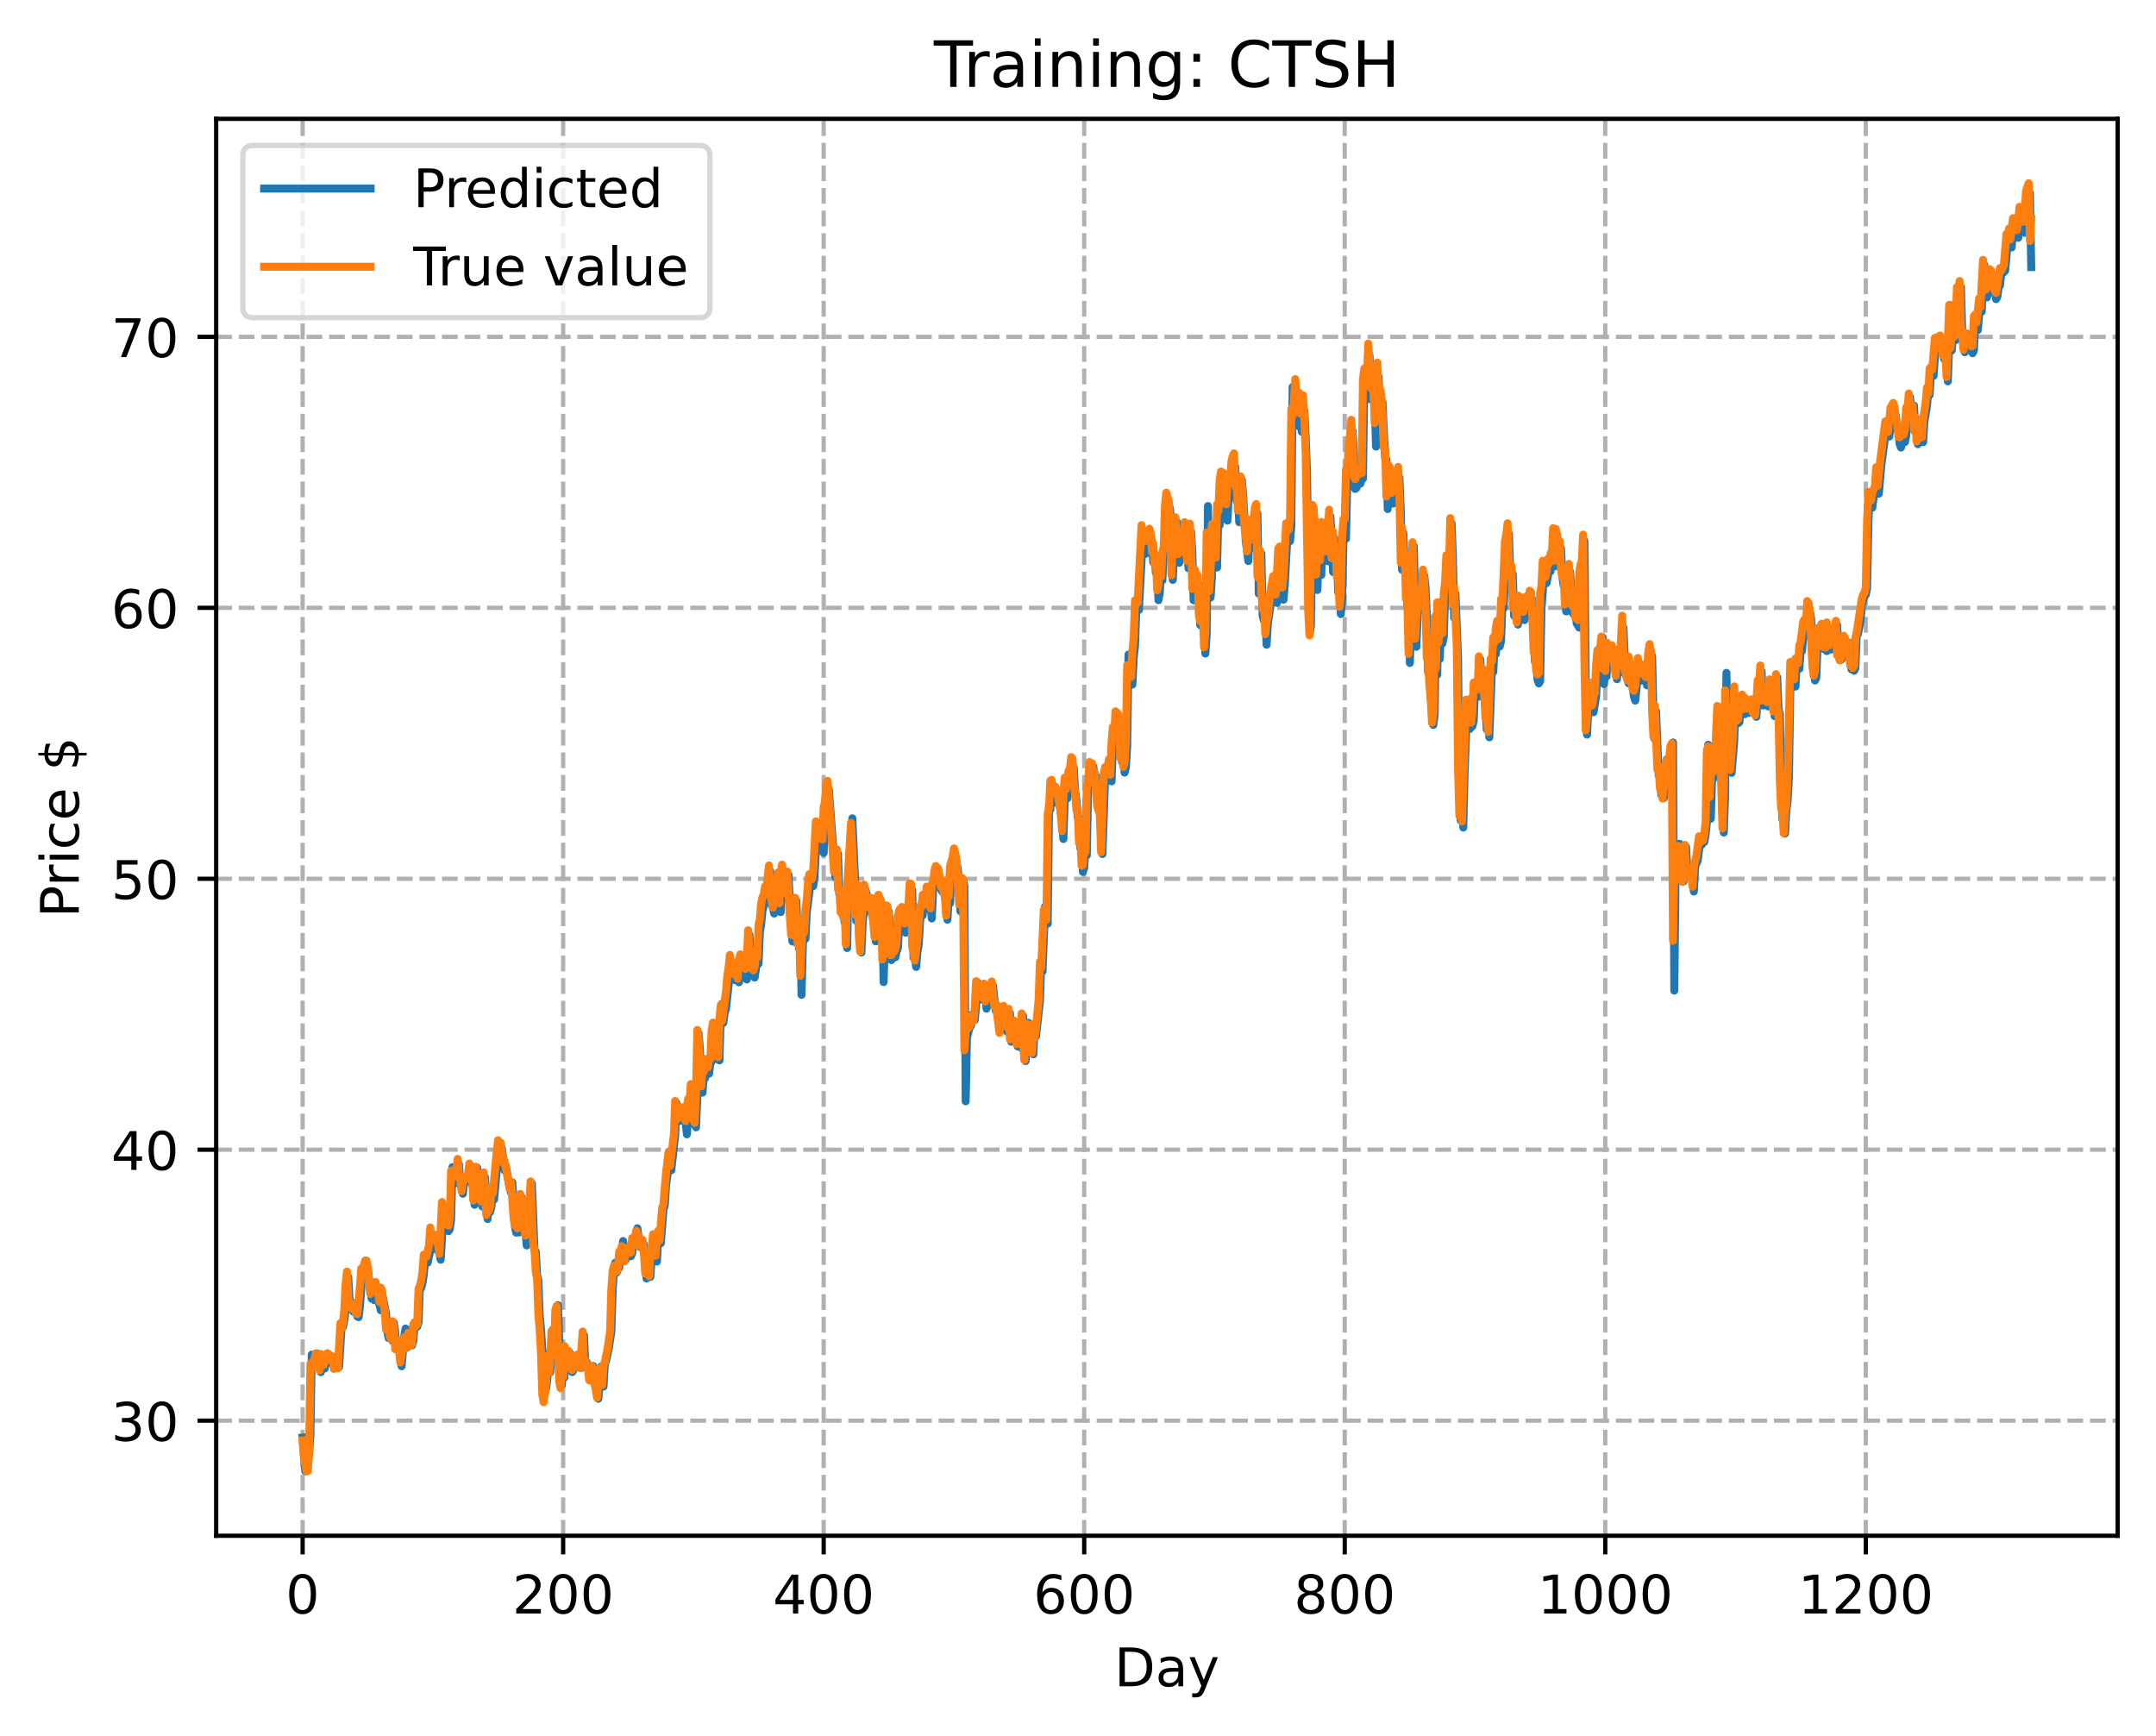 <?xml version="1.0" encoding="utf-8" standalone="no"?>
<!DOCTYPE svg PUBLIC "-//W3C//DTD SVG 1.1//EN"
  "http://www.w3.org/Graphics/SVG/1.1/DTD/svg11.dtd">
<!-- Created with matplotlib (https://matplotlib.org/) -->
<svg height="325.986pt" version="1.1" viewBox="0 0 404.923 325.986" width="404.923pt" xmlns="http://www.w3.org/2000/svg" xmlns:xlink="http://www.w3.org/1999/xlink">
 <defs>
  <style type="text/css">
*{stroke-linecap:butt;stroke-linejoin:round;}
  </style>
 </defs>
 <g id="figure_1">
  <g id="patch_1">
   <path d="M 0 325.986 
L 404.923 325.986 
L 404.923 0 
L 0 0 
z
" style="fill:#ffffff;"/>
  </g>
  <g id="axes_1">
   <g id="patch_2">
    <path d="M 40.603 288.43 
L 397.723 288.43 
L 397.723 22.318 
L 40.603 22.318 
z
" style="fill:#ffffff;"/>
   </g>
   <g id="matplotlib.axis_1">
    <g id="xtick_1">
     <g id="line2d_1">
      <path clip-path="url(#pd442b4df67)" d="M 56.836 288.43 
L 56.836 22.318 
" style="fill:none;stroke:#b0b0b0;stroke-dasharray:2.96,1.28;stroke-dashoffset:0;stroke-width:0.8;"/>
     </g>
     <g id="line2d_2">
      <defs>
       <path d="M 0 0 
L 0 3.5 
" id="m1068bdab0d" style="stroke:#000000;stroke-width:0.8;"/>
      </defs>
      <g>
       <use style="stroke:#000000;stroke-width:0.8;" x="56.836" xlink:href="#m1068bdab0d" y="288.43"/>
      </g>
     </g>
     <g id="text_1">
      <!-- 0 -->
      <defs>
       <path d="M 31.781 66.406 
Q 24.172 66.406 20.328 58.906 
Q 16.5 51.422 16.5 36.375 
Q 16.5 21.391 20.328 13.891 
Q 24.172 6.391 31.781 6.391 
Q 39.453 6.391 43.281 13.891 
Q 47.125 21.391 47.125 36.375 
Q 47.125 51.422 43.281 58.906 
Q 39.453 66.406 31.781 66.406 
z
M 31.781 74.219 
Q 44.047 74.219 50.516 64.516 
Q 56.984 54.828 56.984 36.375 
Q 56.984 17.969 50.516 8.266 
Q 44.047 -1.422 31.781 -1.422 
Q 19.531 -1.422 13.062 8.266 
Q 6.594 17.969 6.594 36.375 
Q 6.594 54.828 13.062 64.516 
Q 19.531 74.219 31.781 74.219 
z
" id="DejaVuSans-48"/>
      </defs>
      <g transform="translate(53.655 303.029)scale(0.1 -0.1)">
       <use xlink:href="#DejaVuSans-48"/>
      </g>
     </g>
    </g>
    <g id="xtick_2">
     <g id="line2d_3">
      <path clip-path="url(#pd442b4df67)" d="M 105.766 288.43 
L 105.766 22.318 
" style="fill:none;stroke:#b0b0b0;stroke-dasharray:2.96,1.28;stroke-dashoffset:0;stroke-width:0.8;"/>
     </g>
     <g id="line2d_4">
      <g>
       <use style="stroke:#000000;stroke-width:0.8;" x="105.766" xlink:href="#m1068bdab0d" y="288.43"/>
      </g>
     </g>
     <g id="text_2">
      <!-- 200 -->
      <defs>
       <path d="M 19.188 8.297 
L 53.609 8.297 
L 53.609 0 
L 7.328 0 
L 7.328 8.297 
Q 12.938 14.109 22.625 23.891 
Q 32.328 33.688 34.812 36.531 
Q 39.547 41.844 41.422 45.531 
Q 43.312 49.219 43.312 52.781 
Q 43.312 58.594 39.234 62.25 
Q 35.156 65.922 28.609 65.922 
Q 23.969 65.922 18.812 64.312 
Q 13.672 62.703 7.812 59.422 
L 7.812 69.391 
Q 13.766 71.781 18.938 73 
Q 24.125 74.219 28.422 74.219 
Q 39.75 74.219 46.484 68.547 
Q 53.219 62.891 53.219 53.422 
Q 53.219 48.922 51.531 44.891 
Q 49.859 40.875 45.406 35.406 
Q 44.188 33.984 37.641 27.219 
Q 31.109 20.453 19.188 8.297 
z
" id="DejaVuSans-50"/>
      </defs>
      <g transform="translate(96.223 303.029)scale(0.1 -0.1)">
       <use xlink:href="#DejaVuSans-50"/>
       <use x="63.623" xlink:href="#DejaVuSans-48"/>
       <use x="127.246" xlink:href="#DejaVuSans-48"/>
      </g>
     </g>
    </g>
    <g id="xtick_3">
     <g id="line2d_5">
      <path clip-path="url(#pd442b4df67)" d="M 154.697 288.43 
L 154.697 22.318 
" style="fill:none;stroke:#b0b0b0;stroke-dasharray:2.96,1.28;stroke-dashoffset:0;stroke-width:0.8;"/>
     </g>
     <g id="line2d_6">
      <g>
       <use style="stroke:#000000;stroke-width:0.8;" x="154.697" xlink:href="#m1068bdab0d" y="288.43"/>
      </g>
     </g>
     <g id="text_3">
      <!-- 400 -->
      <defs>
       <path d="M 37.797 64.312 
L 12.891 25.391 
L 37.797 25.391 
z
M 35.203 72.906 
L 47.609 72.906 
L 47.609 25.391 
L 58.016 25.391 
L 58.016 17.188 
L 47.609 17.188 
L 47.609 0 
L 37.797 0 
L 37.797 17.188 
L 4.891 17.188 
L 4.891 26.703 
z
" id="DejaVuSans-52"/>
      </defs>
      <g transform="translate(145.153 303.029)scale(0.1 -0.1)">
       <use xlink:href="#DejaVuSans-52"/>
       <use x="63.623" xlink:href="#DejaVuSans-48"/>
       <use x="127.246" xlink:href="#DejaVuSans-48"/>
      </g>
     </g>
    </g>
    <g id="xtick_4">
     <g id="line2d_7">
      <path clip-path="url(#pd442b4df67)" d="M 203.628 288.43 
L 203.628 22.318 
" style="fill:none;stroke:#b0b0b0;stroke-dasharray:2.96,1.28;stroke-dashoffset:0;stroke-width:0.8;"/>
     </g>
     <g id="line2d_8">
      <g>
       <use style="stroke:#000000;stroke-width:0.8;" x="203.628" xlink:href="#m1068bdab0d" y="288.43"/>
      </g>
     </g>
     <g id="text_4">
      <!-- 600 -->
      <defs>
       <path d="M 33.016 40.375 
Q 26.375 40.375 22.484 35.828 
Q 18.609 31.297 18.609 23.391 
Q 18.609 15.531 22.484 10.953 
Q 26.375 6.391 33.016 6.391 
Q 39.656 6.391 43.531 10.953 
Q 47.406 15.531 47.406 23.391 
Q 47.406 31.297 43.531 35.828 
Q 39.656 40.375 33.016 40.375 
z
M 52.594 71.297 
L 52.594 62.312 
Q 48.875 64.062 45.094 64.984 
Q 41.312 65.922 37.594 65.922 
Q 27.828 65.922 22.672 59.328 
Q 17.531 52.734 16.797 39.406 
Q 19.672 43.656 24.016 45.922 
Q 28.375 48.188 33.594 48.188 
Q 44.578 48.188 50.953 41.516 
Q 57.328 34.859 57.328 23.391 
Q 57.328 12.156 50.688 5.359 
Q 44.047 -1.422 33.016 -1.422 
Q 20.359 -1.422 13.672 8.266 
Q 6.984 17.969 6.984 36.375 
Q 6.984 53.656 15.188 63.938 
Q 23.391 74.219 37.203 74.219 
Q 40.922 74.219 44.703 73.484 
Q 48.484 72.75 52.594 71.297 
z
" id="DejaVuSans-54"/>
      </defs>
      <g transform="translate(194.084 303.029)scale(0.1 -0.1)">
       <use xlink:href="#DejaVuSans-54"/>
       <use x="63.623" xlink:href="#DejaVuSans-48"/>
       <use x="127.246" xlink:href="#DejaVuSans-48"/>
      </g>
     </g>
    </g>
    <g id="xtick_5">
     <g id="line2d_9">
      <path clip-path="url(#pd442b4df67)" d="M 252.558 288.43 
L 252.558 22.318 
" style="fill:none;stroke:#b0b0b0;stroke-dasharray:2.96,1.28;stroke-dashoffset:0;stroke-width:0.8;"/>
     </g>
     <g id="line2d_10">
      <g>
       <use style="stroke:#000000;stroke-width:0.8;" x="252.558" xlink:href="#m1068bdab0d" y="288.43"/>
      </g>
     </g>
     <g id="text_5">
      <!-- 800 -->
      <defs>
       <path d="M 31.781 34.625 
Q 24.75 34.625 20.719 30.859 
Q 16.703 27.094 16.703 20.516 
Q 16.703 13.922 20.719 10.156 
Q 24.75 6.391 31.781 6.391 
Q 38.812 6.391 42.859 10.172 
Q 46.922 13.969 46.922 20.516 
Q 46.922 27.094 42.891 30.859 
Q 38.875 34.625 31.781 34.625 
z
M 21.922 38.812 
Q 15.578 40.375 12.031 44.719 
Q 8.5 49.078 8.5 55.328 
Q 8.5 64.062 14.719 69.141 
Q 20.953 74.219 31.781 74.219 
Q 42.672 74.219 48.875 69.141 
Q 55.078 64.062 55.078 55.328 
Q 55.078 49.078 51.531 44.719 
Q 48 40.375 41.703 38.812 
Q 48.828 37.156 52.797 32.312 
Q 56.781 27.484 56.781 20.516 
Q 56.781 9.906 50.312 4.234 
Q 43.844 -1.422 31.781 -1.422 
Q 19.734 -1.422 13.25 4.234 
Q 6.781 9.906 6.781 20.516 
Q 6.781 27.484 10.781 32.312 
Q 14.797 37.156 21.922 38.812 
z
M 18.312 54.391 
Q 18.312 48.734 21.844 45.562 
Q 25.391 42.391 31.781 42.391 
Q 38.141 42.391 41.719 45.562 
Q 45.312 48.734 45.312 54.391 
Q 45.312 60.062 41.719 63.234 
Q 38.141 66.406 31.781 66.406 
Q 25.391 66.406 21.844 63.234 
Q 18.312 60.062 18.312 54.391 
z
" id="DejaVuSans-56"/>
      </defs>
      <g transform="translate(243.015 303.029)scale(0.1 -0.1)">
       <use xlink:href="#DejaVuSans-56"/>
       <use x="63.623" xlink:href="#DejaVuSans-48"/>
       <use x="127.246" xlink:href="#DejaVuSans-48"/>
      </g>
     </g>
    </g>
    <g id="xtick_6">
     <g id="line2d_11">
      <path clip-path="url(#pd442b4df67)" d="M 301.489 288.43 
L 301.489 22.318 
" style="fill:none;stroke:#b0b0b0;stroke-dasharray:2.96,1.28;stroke-dashoffset:0;stroke-width:0.8;"/>
     </g>
     <g id="line2d_12">
      <g>
       <use style="stroke:#000000;stroke-width:0.8;" x="301.489" xlink:href="#m1068bdab0d" y="288.43"/>
      </g>
     </g>
     <g id="text_6">
      <!-- 1000 -->
      <defs>
       <path d="M 12.406 8.297 
L 28.516 8.297 
L 28.516 63.922 
L 10.984 60.406 
L 10.984 69.391 
L 28.422 72.906 
L 38.281 72.906 
L 38.281 8.297 
L 54.391 8.297 
L 54.391 0 
L 12.406 0 
z
" id="DejaVuSans-49"/>
      </defs>
      <g transform="translate(288.764 303.029)scale(0.1 -0.1)">
       <use xlink:href="#DejaVuSans-49"/>
       <use x="63.623" xlink:href="#DejaVuSans-48"/>
       <use x="127.246" xlink:href="#DejaVuSans-48"/>
       <use x="190.869" xlink:href="#DejaVuSans-48"/>
      </g>
     </g>
    </g>
    <g id="xtick_7">
     <g id="line2d_13">
      <path clip-path="url(#pd442b4df67)" d="M 350.419 288.43 
L 350.419 22.318 
" style="fill:none;stroke:#b0b0b0;stroke-dasharray:2.96,1.28;stroke-dashoffset:0;stroke-width:0.8;"/>
     </g>
     <g id="line2d_14">
      <g>
       <use style="stroke:#000000;stroke-width:0.8;" x="350.419" xlink:href="#m1068bdab0d" y="288.43"/>
      </g>
     </g>
     <g id="text_7">
      <!-- 1200 -->
      <g transform="translate(337.694 303.029)scale(0.1 -0.1)">
       <use xlink:href="#DejaVuSans-49"/>
       <use x="63.623" xlink:href="#DejaVuSans-50"/>
       <use x="127.246" xlink:href="#DejaVuSans-48"/>
       <use x="190.869" xlink:href="#DejaVuSans-48"/>
      </g>
     </g>
    </g>
    <g id="text_8">
     <!-- Day -->
     <defs>
      <path d="M 19.672 64.797 
L 19.672 8.109 
L 31.594 8.109 
Q 46.688 8.109 53.688 14.938 
Q 60.688 21.781 60.688 36.531 
Q 60.688 51.172 53.688 57.984 
Q 46.688 64.797 31.594 64.797 
z
M 9.812 72.906 
L 30.078 72.906 
Q 51.266 72.906 61.172 64.094 
Q 71.094 55.281 71.094 36.531 
Q 71.094 17.672 61.125 8.828 
Q 51.172 0 30.078 0 
L 9.812 0 
z
" id="DejaVuSans-68"/>
      <path d="M 34.281 27.484 
Q 23.391 27.484 19.188 25 
Q 14.984 22.516 14.984 16.5 
Q 14.984 11.719 18.141 8.906 
Q 21.297 6.109 26.703 6.109 
Q 34.188 6.109 38.703 11.406 
Q 43.219 16.703 43.219 25.484 
L 43.219 27.484 
z
M 52.203 31.203 
L 52.203 0 
L 43.219 0 
L 43.219 8.297 
Q 40.141 3.328 35.547 0.953 
Q 30.953 -1.422 24.312 -1.422 
Q 15.922 -1.422 10.953 3.297 
Q 6 8.016 6 15.922 
Q 6 25.141 12.172 29.828 
Q 18.359 34.516 30.609 34.516 
L 43.219 34.516 
L 43.219 35.406 
Q 43.219 41.609 39.141 45 
Q 35.062 48.391 27.688 48.391 
Q 23 48.391 18.547 47.266 
Q 14.109 46.141 10.016 43.891 
L 10.016 52.203 
Q 14.938 54.109 19.578 55.047 
Q 24.219 56 28.609 56 
Q 40.484 56 46.344 49.844 
Q 52.203 43.703 52.203 31.203 
z
" id="DejaVuSans-97"/>
      <path d="M 32.172 -5.078 
Q 28.375 -14.844 24.75 -17.812 
Q 21.141 -20.797 15.094 -20.797 
L 7.906 -20.797 
L 7.906 -13.281 
L 13.188 -13.281 
Q 16.891 -13.281 18.938 -11.516 
Q 21 -9.766 23.484 -3.219 
L 25.094 0.875 
L 2.984 54.688 
L 12.5 54.688 
L 29.594 11.922 
L 46.688 54.688 
L 56.203 54.688 
z
" id="DejaVuSans-121"/>
     </defs>
     <g transform="translate(209.29 316.707)scale(0.1 -0.1)">
      <use xlink:href="#DejaVuSans-68"/>
      <use x="77.002" xlink:href="#DejaVuSans-97"/>
      <use x="138.281" xlink:href="#DejaVuSans-121"/>
     </g>
    </g>
   </g>
   <g id="matplotlib.axis_2">
    <g id="ytick_1">
     <g id="line2d_15">
      <path clip-path="url(#pd442b4df67)" d="M 40.603 266.818 
L 397.723 266.818 
" style="fill:none;stroke:#b0b0b0;stroke-dasharray:2.96,1.28;stroke-dashoffset:0;stroke-width:0.8;"/>
     </g>
     <g id="line2d_16">
      <defs>
       <path d="M 0 0 
L -3.5 0 
" id="m334373a4e1" style="stroke:#000000;stroke-width:0.8;"/>
      </defs>
      <g>
       <use style="stroke:#000000;stroke-width:0.8;" x="40.603" xlink:href="#m334373a4e1" y="266.818"/>
      </g>
     </g>
     <g id="text_9">
      <!-- 30 -->
      <defs>
       <path d="M 40.578 39.312 
Q 47.656 37.797 51.625 33 
Q 55.609 28.219 55.609 21.188 
Q 55.609 10.406 48.188 4.484 
Q 40.766 -1.422 27.094 -1.422 
Q 22.516 -1.422 17.656 -0.516 
Q 12.797 0.391 7.625 2.203 
L 7.625 11.719 
Q 11.719 9.328 16.594 8.109 
Q 21.484 6.891 26.812 6.891 
Q 36.078 6.891 40.938 10.547 
Q 45.797 14.203 45.797 21.188 
Q 45.797 27.641 41.281 31.266 
Q 36.766 34.906 28.719 34.906 
L 20.219 34.906 
L 20.219 43.016 
L 29.109 43.016 
Q 36.375 43.016 40.234 45.922 
Q 44.094 48.828 44.094 54.297 
Q 44.094 59.906 40.109 62.906 
Q 36.141 65.922 28.719 65.922 
Q 24.656 65.922 20.016 65.031 
Q 15.375 64.156 9.812 62.312 
L 9.812 71.094 
Q 15.438 72.656 20.344 73.438 
Q 25.25 74.219 29.594 74.219 
Q 40.828 74.219 47.359 69.109 
Q 53.906 64.016 53.906 55.328 
Q 53.906 49.266 50.438 45.094 
Q 46.969 40.922 40.578 39.312 
z
" id="DejaVuSans-51"/>
      </defs>
      <g transform="translate(20.878 270.617)scale(0.1 -0.1)">
       <use xlink:href="#DejaVuSans-51"/>
       <use x="63.623" xlink:href="#DejaVuSans-48"/>
      </g>
     </g>
    </g>
    <g id="ytick_2">
     <g id="line2d_17">
      <path clip-path="url(#pd442b4df67)" d="M 40.603 215.93 
L 397.723 215.93 
" style="fill:none;stroke:#b0b0b0;stroke-dasharray:2.96,1.28;stroke-dashoffset:0;stroke-width:0.8;"/>
     </g>
     <g id="line2d_18">
      <g>
       <use style="stroke:#000000;stroke-width:0.8;" x="40.603" xlink:href="#m334373a4e1" y="215.93"/>
      </g>
     </g>
     <g id="text_10">
      <!-- 40 -->
      <g transform="translate(20.878 219.73)scale(0.1 -0.1)">
       <use xlink:href="#DejaVuSans-52"/>
       <use x="63.623" xlink:href="#DejaVuSans-48"/>
      </g>
     </g>
    </g>
    <g id="ytick_3">
     <g id="line2d_19">
      <path clip-path="url(#pd442b4df67)" d="M 40.603 165.043 
L 397.723 165.043 
" style="fill:none;stroke:#b0b0b0;stroke-dasharray:2.96,1.28;stroke-dashoffset:0;stroke-width:0.8;"/>
     </g>
     <g id="line2d_20">
      <g>
       <use style="stroke:#000000;stroke-width:0.8;" x="40.603" xlink:href="#m334373a4e1" y="165.043"/>
      </g>
     </g>
     <g id="text_11">
      <!-- 50 -->
      <defs>
       <path d="M 10.797 72.906 
L 49.516 72.906 
L 49.516 64.594 
L 19.828 64.594 
L 19.828 46.734 
Q 21.969 47.469 24.109 47.828 
Q 26.266 48.188 28.422 48.188 
Q 40.625 48.188 47.75 41.5 
Q 54.891 34.812 54.891 23.391 
Q 54.891 11.625 47.562 5.094 
Q 40.234 -1.422 26.906 -1.422 
Q 22.312 -1.422 17.547 -0.641 
Q 12.797 0.141 7.719 1.703 
L 7.719 11.625 
Q 12.109 9.234 16.797 8.062 
Q 21.484 6.891 26.703 6.891 
Q 35.156 6.891 40.078 11.328 
Q 45.016 15.766 45.016 23.391 
Q 45.016 31 40.078 35.438 
Q 35.156 39.891 26.703 39.891 
Q 22.75 39.891 18.812 39.016 
Q 14.891 38.141 10.797 36.281 
z
" id="DejaVuSans-53"/>
      </defs>
      <g transform="translate(20.878 168.842)scale(0.1 -0.1)">
       <use xlink:href="#DejaVuSans-53"/>
       <use x="63.623" xlink:href="#DejaVuSans-48"/>
      </g>
     </g>
    </g>
    <g id="ytick_4">
     <g id="line2d_21">
      <path clip-path="url(#pd442b4df67)" d="M 40.603 114.155 
L 397.723 114.155 
" style="fill:none;stroke:#b0b0b0;stroke-dasharray:2.96,1.28;stroke-dashoffset:0;stroke-width:0.8;"/>
     </g>
     <g id="line2d_22">
      <g>
       <use style="stroke:#000000;stroke-width:0.8;" x="40.603" xlink:href="#m334373a4e1" y="114.155"/>
      </g>
     </g>
     <g id="text_12">
      <!-- 60 -->
      <g transform="translate(20.878 117.954)scale(0.1 -0.1)">
       <use xlink:href="#DejaVuSans-54"/>
       <use x="63.623" xlink:href="#DejaVuSans-48"/>
      </g>
     </g>
    </g>
    <g id="ytick_5">
     <g id="line2d_23">
      <path clip-path="url(#pd442b4df67)" d="M 40.603 63.267 
L 397.723 63.267 
" style="fill:none;stroke:#b0b0b0;stroke-dasharray:2.96,1.28;stroke-dashoffset:0;stroke-width:0.8;"/>
     </g>
     <g id="line2d_24">
      <g>
       <use style="stroke:#000000;stroke-width:0.8;" x="40.603" xlink:href="#m334373a4e1" y="63.267"/>
      </g>
     </g>
     <g id="text_13">
      <!-- 70 -->
      <defs>
       <path d="M 8.203 72.906 
L 55.078 72.906 
L 55.078 68.703 
L 28.609 0 
L 18.312 0 
L 43.219 64.594 
L 8.203 64.594 
z
" id="DejaVuSans-55"/>
      </defs>
      <g transform="translate(20.878 67.067)scale(0.1 -0.1)">
       <use xlink:href="#DejaVuSans-55"/>
       <use x="63.623" xlink:href="#DejaVuSans-48"/>
      </g>
     </g>
    </g>
    <g id="text_14">
     <!-- Price $ -->
     <defs>
      <path d="M 19.672 64.797 
L 19.672 37.406 
L 32.078 37.406 
Q 38.969 37.406 42.719 40.969 
Q 46.484 44.531 46.484 51.125 
Q 46.484 57.672 42.719 61.234 
Q 38.969 64.797 32.078 64.797 
z
M 9.812 72.906 
L 32.078 72.906 
Q 44.344 72.906 50.609 67.359 
Q 56.891 61.812 56.891 51.125 
Q 56.891 40.328 50.609 34.812 
Q 44.344 29.297 32.078 29.297 
L 19.672 29.297 
L 19.672 0 
L 9.812 0 
z
" id="DejaVuSans-80"/>
      <path d="M 41.109 46.297 
Q 39.594 47.172 37.812 47.578 
Q 36.031 48 33.891 48 
Q 26.266 48 22.188 43.047 
Q 18.109 38.094 18.109 28.812 
L 18.109 0 
L 9.078 0 
L 9.078 54.688 
L 18.109 54.688 
L 18.109 46.188 
Q 20.953 51.172 25.484 53.578 
Q 30.031 56 36.531 56 
Q 37.453 56 38.578 55.875 
Q 39.703 55.766 41.062 55.516 
z
" id="DejaVuSans-114"/>
      <path d="M 9.422 54.688 
L 18.406 54.688 
L 18.406 0 
L 9.422 0 
z
M 9.422 75.984 
L 18.406 75.984 
L 18.406 64.594 
L 9.422 64.594 
z
" id="DejaVuSans-105"/>
      <path d="M 48.781 52.594 
L 48.781 44.188 
Q 44.969 46.297 41.141 47.344 
Q 37.312 48.391 33.406 48.391 
Q 24.656 48.391 19.812 42.844 
Q 14.984 37.312 14.984 27.297 
Q 14.984 17.281 19.812 11.734 
Q 24.656 6.203 33.406 6.203 
Q 37.312 6.203 41.141 7.25 
Q 44.969 8.297 48.781 10.406 
L 48.781 2.094 
Q 45.016 0.344 40.984 -0.531 
Q 36.969 -1.422 32.422 -1.422 
Q 20.062 -1.422 12.781 6.344 
Q 5.516 14.109 5.516 27.297 
Q 5.516 40.672 12.859 48.328 
Q 20.219 56 33.016 56 
Q 37.156 56 41.109 55.141 
Q 45.062 54.297 48.781 52.594 
z
" id="DejaVuSans-99"/>
      <path d="M 56.203 29.594 
L 56.203 25.203 
L 14.891 25.203 
Q 15.484 15.922 20.484 11.062 
Q 25.484 6.203 34.422 6.203 
Q 39.594 6.203 44.453 7.469 
Q 49.312 8.734 54.109 11.281 
L 54.109 2.781 
Q 49.266 0.734 44.188 -0.344 
Q 39.109 -1.422 33.891 -1.422 
Q 20.797 -1.422 13.156 6.188 
Q 5.516 13.812 5.516 26.812 
Q 5.516 40.234 12.766 48.109 
Q 20.016 56 32.328 56 
Q 43.359 56 49.781 48.891 
Q 56.203 41.797 56.203 29.594 
z
M 47.219 32.234 
Q 47.125 39.594 43.094 43.984 
Q 39.062 48.391 32.422 48.391 
Q 24.906 48.391 20.391 44.141 
Q 15.875 39.891 15.188 32.172 
z
" id="DejaVuSans-101"/>
      <path id="DejaVuSans-32"/>
      <path d="M 33.797 -14.703 
L 28.906 -14.703 
L 28.859 0 
Q 23.734 0.094 18.609 1.188 
Q 13.484 2.297 8.297 4.5 
L 8.297 13.281 
Q 13.281 10.156 18.375 8.562 
Q 23.484 6.984 28.906 6.938 
L 28.906 29.203 
Q 18.109 30.953 13.203 35.156 
Q 8.297 39.359 8.297 46.688 
Q 8.297 54.641 13.625 59.219 
Q 18.953 63.812 28.906 64.5 
L 28.906 75.984 
L 33.797 75.984 
L 33.797 64.656 
Q 38.328 64.453 42.578 63.688 
Q 46.828 62.938 50.875 61.625 
L 50.875 53.078 
Q 46.828 55.125 42.547 56.25 
Q 38.281 57.375 33.797 57.562 
L 33.797 36.719 
Q 44.875 35.016 50.094 30.609 
Q 55.328 26.219 55.328 18.609 
Q 55.328 10.359 49.781 5.594 
Q 44.234 0.828 33.797 0.094 
z
M 28.906 37.594 
L 28.906 57.625 
Q 23.25 56.984 20.266 54.391 
Q 17.281 51.812 17.281 47.516 
Q 17.281 43.312 20.031 40.969 
Q 22.797 38.625 28.906 37.594 
z
M 33.797 28.219 
L 33.797 7.078 
Q 39.984 7.906 43.141 10.594 
Q 46.297 13.281 46.297 17.672 
Q 46.297 21.969 43.281 24.5 
Q 40.281 27.047 33.797 28.219 
z
" id="DejaVuSans-36"/>
     </defs>
     <g transform="translate(14.798 172.342)rotate(-90)scale(0.1 -0.1)">
      <use xlink:href="#DejaVuSans-80"/>
      <use x="58.553" xlink:href="#DejaVuSans-114"/>
      <use x="99.666" xlink:href="#DejaVuSans-105"/>
      <use x="127.449" xlink:href="#DejaVuSans-99"/>
      <use x="182.43" xlink:href="#DejaVuSans-101"/>
      <use x="243.953" xlink:href="#DejaVuSans-32"/>
      <use x="275.74" xlink:href="#DejaVuSans-36"/>
     </g>
    </g>
   </g>
   <g id="line2d_25">
    <path clip-path="url(#pd442b4df67)" d="M 56.836 270.01 
L 57.325 276.307 
L 57.57 275.928 
L 57.814 274.962 
L 58.059 272.944 
L 58.304 269.471 
L 58.548 254.424 
L 58.793 256.246 
L 59.038 255.396 
L 59.282 255.001 
L 59.527 254.173 
L 59.772 255.11 
L 60.261 257.714 
L 60.506 255 
L 60.995 257.02 
L 61.24 255.289 
L 61.484 254.644 
L 61.729 254.347 
L 62.463 256.249 
L 62.708 254.952 
L 62.952 256.925 
L 63.197 255.263 
L 63.441 255.664 
L 63.686 256.743 
L 64.175 248.693 
L 64.42 249.21 
L 64.665 248.036 
L 64.909 246.095 
L 65.399 239.841 
L 65.643 243.963 
L 65.888 245.243 
L 66.133 245.436 
L 66.377 246.35 
L 66.622 244.754 
L 67.111 247.265 
L 67.356 247.377 
L 67.601 245.43 
L 68.09 238.454 
L 68.335 239.263 
L 68.579 238.189 
L 68.824 237.749 
L 69.069 238.228 
L 69.802 243.894 
L 70.047 242.414 
L 70.292 244.186 
L 70.781 241.585 
L 71.026 244.501 
L 71.27 245.02 
L 71.515 246.091 
L 71.76 242.976 
L 72.494 246.62 
L 72.738 250.012 
L 72.983 251.314 
L 73.228 249.039 
L 73.472 250.926 
L 73.717 251.837 
L 73.962 248.408 
L 74.206 249.952 
L 74.451 253.361 
L 74.696 251.885 
L 74.94 252.472 
L 75.185 255.24 
L 75.429 256.606 
L 75.919 250.999 
L 76.163 249.529 
L 76.408 253.124 
L 76.897 249.775 
L 77.142 252.009 
L 77.387 252.687 
L 77.631 251.908 
L 77.876 248.356 
L 78.121 248.345 
L 78.365 249.161 
L 78.61 248.343 
L 78.855 241.633 
L 79.099 241.92 
L 79.344 241.013 
L 79.589 239.403 
L 79.833 236.709 
L 80.078 236.855 
L 80.323 237.141 
L 80.812 234.906 
L 81.056 232.087 
L 81.301 234.157 
L 81.79 234.085 
L 82.035 234.763 
L 82.28 234.694 
L 82.524 235.379 
L 82.769 236.594 
L 83.014 232.56 
L 83.258 226.419 
L 83.503 228.659 
L 83.748 229.443 
L 83.992 228.747 
L 84.237 231.236 
L 84.482 230.82 
L 84.726 229.062 
L 84.971 219.202 
L 85.216 219.84 
L 85.46 221.876 
L 85.705 222.217 
L 86.194 218.681 
L 86.439 221.658 
L 86.684 222.246 
L 86.928 224.207 
L 87.173 221.984 
L 87.417 221.558 
L 87.907 221.678 
L 88.151 221.27 
L 88.396 219.016 
L 88.641 222.453 
L 88.885 220.516 
L 89.13 226.28 
L 89.375 220.313 
L 89.619 219.323 
L 89.864 223.473 
L 90.598 226.6 
L 90.843 224.516 
L 91.087 221.099 
L 91.577 228.952 
L 91.821 225.458 
L 92.066 227.617 
L 92.311 226.529 
L 92.555 223.537 
L 92.8 225.279 
L 93.534 217.031 
L 93.778 214.811 
L 94.023 216.032 
L 94.268 215.67 
L 94.757 219.822 
L 95.002 218.981 
L 95.736 223.119 
L 95.98 224.025 
L 96.225 222.067 
L 96.714 230.403 
L 96.959 231.512 
L 97.204 230.019 
L 97.448 231.49 
L 97.693 225.187 
L 97.938 224.77 
L 98.182 225.577 
L 98.427 229.763 
L 98.672 231.002 
L 98.916 233.908 
L 99.161 230.35 
L 99.405 231.149 
L 99.65 225.299 
L 99.895 222.238 
L 100.384 234.866 
L 100.629 235.032 
L 100.873 239.492 
L 101.118 240.428 
L 101.363 247.06 
L 101.607 249.609 
L 101.852 253.488 
L 102.097 261.543 
L 102.341 261.508 
L 102.586 260.695 
L 102.831 258.642 
L 103.075 254.262 
L 103.32 257.792 
L 103.565 255.1 
L 103.809 249.738 
L 104.299 254.419 
L 104.543 245.525 
L 104.788 245.129 
L 105.277 258.741 
L 105.522 260.145 
L 105.766 255.888 
L 106.011 258.704 
L 106.256 253.591 
L 106.5 255.39 
L 106.745 255.076 
L 106.99 254.036 
L 107.234 256.604 
L 107.479 257.697 
L 107.724 257.29 
L 108.213 255.084 
L 108.458 255.701 
L 108.702 255.239 
L 108.947 255.81 
L 109.192 256.917 
L 109.681 250.769 
L 109.926 256.37 
L 110.17 255.796 
L 110.415 256.681 
L 110.66 257.14 
L 110.904 259.286 
L 111.393 256.538 
L 111.638 257.938 
L 111.883 260.267 
L 112.127 261.013 
L 112.372 262.707 
L 112.861 256.682 
L 113.351 260.421 
L 113.595 256.149 
L 113.84 255.541 
L 114.329 253.323 
L 114.819 250.102 
L 115.063 242.307 
L 115.308 238.675 
L 115.553 237.163 
L 115.797 239.02 
L 116.042 238.399 
L 116.287 238.119 
L 116.531 234.866 
L 116.776 235.891 
L 117.02 233.088 
L 117.51 236.625 
L 117.754 235.059 
L 117.999 235.18 
L 118.244 235.816 
L 118.488 235.941 
L 118.733 235.374 
L 118.978 232.771 
L 119.222 233.021 
L 119.467 233.592 
L 119.712 230.691 
L 120.201 234.205 
L 120.446 233.628 
L 120.69 233.595 
L 120.935 233.703 
L 121.18 235.908 
L 121.424 240.118 
L 121.669 238.576 
L 122.158 239.824 
L 122.403 235.685 
L 122.648 234.888 
L 122.892 232.782 
L 123.137 233.503 
L 123.381 236.937 
L 123.626 232.304 
L 123.871 231.524 
L 124.115 233.484 
L 124.605 227.149 
L 124.849 226.443 
L 125.094 222.637 
L 125.828 217.147 
L 126.073 219.78 
L 126.807 213.264 
L 127.051 207.193 
L 127.296 209.864 
L 127.541 210.555 
L 127.785 210.49 
L 128.03 209.242 
L 128.275 209.182 
L 128.519 209.568 
L 128.764 210.69 
L 129.008 213.044 
L 129.253 209.361 
L 129.498 207.725 
L 129.742 208.284 
L 129.987 204.955 
L 130.232 207.153 
L 130.476 211.228 
L 130.721 211.733 
L 130.966 206.109 
L 131.21 194.077 
L 131.455 197.088 
L 131.7 202.752 
L 131.944 205.213 
L 132.189 201.912 
L 132.434 202.477 
L 132.678 199.554 
L 132.923 199.636 
L 133.168 201.657 
L 133.412 199.813 
L 133.657 199.363 
L 133.902 194.296 
L 134.146 192.356 
L 134.391 197.57 
L 134.636 198.894 
L 134.88 197.069 
L 135.125 199.147 
L 135.369 190.647 
L 135.614 188.508 
L 135.859 192.103 
L 136.103 190.207 
L 136.348 189.506 
L 137.327 180.554 
L 137.571 182.485 
L 137.816 183.005 
L 138.061 184.092 
L 138.305 181.775 
L 138.55 182.536 
L 138.795 184.488 
L 139.039 181.42 
L 139.284 180.561 
L 139.529 182.506 
L 139.773 183.391 
L 140.018 182.036 
L 140.263 183.97 
L 140.507 182.102 
L 140.752 175.536 
L 140.996 179.758 
L 141.241 179.831 
L 141.486 182.621 
L 141.73 183.601 
L 142.22 180.37 
L 142.464 180.987 
L 142.709 175.158 
L 142.954 173.603 
L 143.198 171.074 
L 143.932 168.11 
L 144.177 168.931 
L 144.666 163.581 
L 144.911 169.958 
L 145.156 170.469 
L 145.4 171.572 
L 145.645 167.607 
L 145.89 166.206 
L 146.134 167.706 
L 146.379 164.881 
L 146.624 171.306 
L 146.868 164.687 
L 147.113 163.84 
L 147.602 168.708 
L 147.847 168.871 
L 148.091 164.303 
L 148.581 173.801 
L 148.825 176.814 
L 149.07 174.197 
L 149.315 176.946 
L 149.559 169.204 
L 149.804 175.125 
L 150.049 178.125 
L 150.293 173.35 
L 150.538 186.845 
L 150.783 177.606 
L 151.027 173.581 
L 151.272 176.325 
L 151.517 171.427 
L 152.251 165.616 
L 152.495 166.264 
L 152.74 166.415 
L 152.984 164.606 
L 153.474 154.921 
L 153.718 158.474 
L 153.963 157.45 
L 154.208 158.735 
L 154.452 156.078 
L 154.697 160.189 
L 154.942 152.695 
L 155.186 152.797 
L 155.431 148.74 
L 155.676 148.291 
L 156.899 164.775 
L 157.144 160.298 
L 157.388 160.34 
L 157.633 167.978 
L 157.878 168.144 
L 158.122 171.642 
L 158.367 170.561 
L 158.612 173.163 
L 158.856 170.143 
L 159.101 178.052 
L 159.345 165.454 
L 159.835 157.286 
L 160.079 153.693 
L 160.569 164.653 
L 160.813 172.953 
L 161.303 167.671 
L 161.547 176.82 
L 161.792 178.901 
L 162.037 172.801 
L 162.281 171.372 
L 162.526 167.053 
L 162.771 167.861 
L 163.015 171.006 
L 163.26 170.082 
L 163.505 171.298 
L 163.749 168.731 
L 164.483 176.794 
L 164.728 176.748 
L 165.217 168.672 
L 165.462 170.247 
L 165.706 171.086 
L 165.951 184.448 
L 166.196 176.841 
L 166.44 178.616 
L 166.685 170.707 
L 166.93 171.221 
L 167.174 173.771 
L 167.419 180.329 
L 167.664 179.648 
L 167.908 178.444 
L 168.153 179.792 
L 168.398 178.663 
L 168.642 178.088 
L 168.887 173.166 
L 169.132 171.778 
L 169.376 171.494 
L 169.621 171.537 
L 170.11 175.183 
L 170.355 173.396 
L 170.6 173.441 
L 170.844 171.2 
L 171.089 166.908 
L 171.333 167.147 
L 171.578 179.869 
L 171.823 179.881 
L 172.067 181.601 
L 172.312 178.815 
L 172.557 177.308 
L 172.801 173.122 
L 173.046 170.881 
L 173.291 171.93 
L 173.535 169.378 
L 173.78 169.541 
L 174.025 170.317 
L 174.269 167.295 
L 174.514 169.6 
L 174.759 170.206 
L 175.003 172.499 
L 175.248 167.18 
L 175.493 166.52 
L 175.737 164.834 
L 175.982 163.965 
L 176.227 164.947 
L 176.471 164.594 
L 176.716 166.966 
L 176.96 167.464 
L 177.205 165.65 
L 177.45 168.526 
L 177.694 168.455 
L 177.939 172.74 
L 178.184 168.6 
L 178.428 169.629 
L 178.673 163.678 
L 178.918 163.025 
L 179.407 160.56 
L 179.896 163.231 
L 180.141 166.314 
L 180.386 171.15 
L 180.63 169.144 
L 180.875 165.207 
L 181.12 166.361 
L 181.364 206.84 
L 181.609 194.888 
L 182.098 192.994 
L 182.343 192.705 
L 182.588 190.508 
L 182.832 191.466 
L 183.077 191.566 
L 183.321 188.827 
L 183.566 184.474 
L 183.811 185.832 
L 184.055 185.842 
L 184.3 185.585 
L 184.545 187.794 
L 184.789 186.978 
L 185.034 185.457 
L 185.279 189.452 
L 185.768 186.712 
L 186.502 185.109 
L 186.991 189.787 
L 187.236 188.883 
L 187.725 192.379 
L 187.97 193.555 
L 188.215 191.077 
L 188.459 192.293 
L 188.704 189.488 
L 189.193 193.818 
L 189.438 193.468 
L 189.682 190.279 
L 189.927 195.654 
L 190.172 192.387 
L 190.416 195.101 
L 190.661 191.987 
L 191.15 196.545 
L 191.395 193.801 
L 191.64 194.812 
L 191.884 196.881 
L 192.129 190.803 
L 192.618 199.284 
L 193.108 192.076 
L 193.352 195.047 
L 193.597 196.146 
L 193.842 194.017 
L 194.086 198.014 
L 194.331 192.239 
L 194.575 194.649 
L 195.309 188.039 
L 195.554 181.09 
L 195.799 182.428 
L 196.288 170.257 
L 196.533 170.648 
L 196.777 173.47 
L 197.022 151.207 
L 197.267 152.045 
L 197.511 147.59 
L 197.756 147.402 
L 198.001 150.76 
L 198.49 149.081 
L 198.735 149.74 
L 198.979 150.773 
L 199.469 154.378 
L 199.713 157.571 
L 199.958 150.632 
L 200.203 147.836 
L 200.447 149.947 
L 200.936 145.999 
L 201.181 145.927 
L 201.426 143.77 
L 201.67 144.219 
L 201.915 148.468 
L 202.16 150.255 
L 202.404 153.509 
L 202.649 153.577 
L 202.894 159.285 
L 203.138 157.546 
L 203.383 163.755 
L 203.628 163.019 
L 203.872 158.947 
L 204.117 160.637 
L 204.362 148.097 
L 204.606 147.629 
L 204.851 143.866 
L 205.096 144.036 
L 205.34 143.953 
L 205.585 146.369 
L 205.83 145.751 
L 206.074 150.53 
L 206.319 152.155 
L 206.563 152.038 
L 206.808 152.756 
L 207.053 160.403 
L 207.542 146.431 
L 207.787 145.082 
L 208.031 145.18 
L 208.276 143.817 
L 208.521 144.098 
L 208.765 146.755 
L 209.01 140.46 
L 209.255 137.484 
L 209.499 139.396 
L 209.744 134.507 
L 209.989 135.095 
L 210.233 134.891 
L 210.723 143.088 
L 210.967 138.287 
L 211.212 145.103 
L 211.457 144.134 
L 211.701 140.151 
L 211.946 122.925 
L 212.191 127.171 
L 212.435 128.341 
L 212.68 128.574 
L 212.924 123.586 
L 213.169 121.29 
L 213.414 114.274 
L 213.658 114.598 
L 213.903 114.563 
L 214.637 100.766 
L 214.882 104.063 
L 215.126 104.029 
L 215.616 102.124 
L 215.86 102.817 
L 216.105 100.715 
L 216.35 101.701 
L 216.594 105.626 
L 216.839 103.974 
L 217.084 107.596 
L 217.328 105.818 
L 217.573 112.719 
L 217.818 111.431 
L 218.062 106.907 
L 218.307 109.003 
L 218.551 103.922 
L 218.796 103.892 
L 219.041 96.332 
L 219.285 94.047 
L 219.53 94.696 
L 219.775 95.737 
L 220.019 100.527 
L 220.264 108.912 
L 220.509 102.847 
L 220.998 97.989 
L 221.243 103.282 
L 221.487 105.694 
L 221.732 102.353 
L 222.221 104.718 
L 222.711 99.544 
L 222.955 101.326 
L 223.2 106.734 
L 223.689 99.843 
L 223.934 103.648 
L 224.179 112.732 
L 224.423 109.23 
L 224.668 107.751 
L 224.912 109.943 
L 225.157 109.829 
L 225.402 117.344 
L 225.646 117.572 
L 225.891 113.225 
L 226.136 115.865 
L 226.38 122.753 
L 226.625 119.252 
L 226.87 95.045 
L 227.114 109.152 
L 227.359 112.22 
L 227.604 108.507 
L 227.848 99.38 
L 228.338 105.852 
L 228.582 106.594 
L 228.827 95.926 
L 229.072 98.64 
L 229.316 92.322 
L 229.561 90.293 
L 230.05 91.293 
L 230.295 92.051 
L 230.539 97.789 
L 230.784 92.575 
L 231.029 92.286 
L 231.273 92.916 
L 231.518 88.989 
L 232.007 87.671 
L 232.252 94.075 
L 232.497 92.991 
L 232.741 98.078 
L 232.986 97.389 
L 233.231 90.142 
L 233.475 92.915 
L 233.965 101.563 
L 234.454 105.38 
L 234.699 98.622 
L 234.943 103.004 
L 235.188 98.935 
L 235.433 99.093 
L 235.677 100.573 
L 235.922 96.842 
L 236.167 96.43 
L 236.411 111.498 
L 236.656 110.165 
L 236.9 103.986 
L 237.145 115.705 
L 237.39 116.577 
L 237.634 114.429 
L 237.879 121.087 
L 238.124 117.038 
L 238.858 112.213 
L 239.102 111.594 
L 239.347 108.635 
L 239.592 112.626 
L 239.836 113.236 
L 240.081 105.961 
L 240.326 104.419 
L 240.57 104.535 
L 240.815 107.811 
L 241.06 112.632 
L 241.304 109.7 
L 241.794 100.679 
L 242.038 100.401 
L 242.283 101.631 
L 242.527 98.864 
L 242.772 72.691 
L 243.017 79.316 
L 243.261 77.573 
L 243.506 74.017 
L 243.751 79.074 
L 243.995 80.102 
L 244.24 77.073 
L 244.485 81.101 
L 244.974 77.188 
L 245.219 81.746 
L 245.463 88.499 
L 245.953 119.112 
L 246.197 117.599 
L 246.442 102.44 
L 246.687 95.691 
L 247.176 102.058 
L 247.421 110.81 
L 247.665 102.843 
L 247.91 100.605 
L 248.155 107.997 
L 248.399 98.226 
L 248.644 104.055 
L 248.888 102.023 
L 249.133 101.981 
L 249.378 105.421 
L 249.867 96.962 
L 250.112 100.989 
L 250.356 107.423 
L 250.601 101.044 
L 250.846 107.283 
L 251.09 104.439 
L 251.335 111.222 
L 251.58 108.435 
L 251.824 115.325 
L 252.069 112.507 
L 252.314 101.754 
L 252.558 98.952 
L 252.803 101.167 
L 253.048 89.591 
L 253.292 91.061 
L 253.537 85.398 
L 253.782 84.147 
L 254.026 80.904 
L 254.271 84.595 
L 254.515 91.833 
L 254.76 91.647 
L 255.005 90.924 
L 255.249 90.563 
L 255.494 90.842 
L 255.739 90.024 
L 255.983 89.913 
L 256.228 72.091 
L 256.473 70.285 
L 256.962 74.959 
L 257.207 66.744 
L 257.696 75.103 
L 257.941 73.042 
L 258.185 75.042 
L 258.43 83.886 
L 258.675 79.541 
L 258.919 70.708 
L 259.164 76.556 
L 259.409 75.618 
L 259.653 75.515 
L 260.143 86.063 
L 260.387 86.319 
L 260.632 95.606 
L 260.876 88.985 
L 261.121 89.298 
L 261.366 89.277 
L 261.61 94.601 
L 261.855 92.885 
L 262.1 93.368 
L 262.344 91.275 
L 262.589 92.693 
L 262.834 89.714 
L 263.078 95.771 
L 263.323 107.009 
L 263.568 100.111 
L 263.812 105.846 
L 264.057 105.382 
L 264.302 113.761 
L 264.546 112.554 
L 264.791 124.513 
L 265.036 115.725 
L 265.28 111.589 
L 265.525 102.558 
L 266.014 121.475 
L 266.259 115.408 
L 266.503 114.5 
L 266.993 111.268 
L 267.237 113.42 
L 267.482 108.086 
L 267.727 110.13 
L 267.971 115.528 
L 268.216 126.257 
L 268.461 124.454 
L 268.705 130.988 
L 268.95 133.08 
L 269.195 136.157 
L 269.439 134.316 
L 269.684 115.625 
L 269.929 126.73 
L 270.173 113.139 
L 270.418 123.739 
L 270.663 115.768 
L 270.907 120.847 
L 271.152 119.692 
L 271.397 112.034 
L 271.641 110.431 
L 271.886 105.746 
L 272.131 110.165 
L 272.375 107.482 
L 272.62 98.256 
L 272.864 104.376 
L 273.109 116.042 
L 273.354 111.525 
L 273.843 123.579 
L 274.088 148.699 
L 274.332 154.109 
L 274.577 147.351 
L 274.822 155.423 
L 275.066 145.419 
L 275.556 132.139 
L 275.8 135.234 
L 276.045 136.916 
L 276.29 131.24 
L 276.534 136.415 
L 276.779 135.359 
L 277.024 129.594 
L 277.268 130.276 
L 277.513 129.915 
L 277.758 130.834 
L 278.002 123.819 
L 278.247 127.441 
L 278.491 127.133 
L 278.736 127.286 
L 279.225 137.017 
L 279.47 135.373 
L 279.715 138.475 
L 280.204 125.343 
L 280.449 126.208 
L 280.693 121.623 
L 280.938 122.828 
L 281.427 118.214 
L 281.672 121.407 
L 281.917 120.364 
L 282.161 113.866 
L 282.406 114.237 
L 282.895 102.2 
L 283.14 101.847 
L 283.385 100.256 
L 283.629 106.748 
L 283.874 109.917 
L 284.118 107.787 
L 284.363 115.641 
L 284.608 113.94 
L 284.852 114.646 
L 285.097 117.311 
L 285.342 112.76 
L 285.831 114.943 
L 286.076 114.3 
L 286.32 116.466 
L 286.565 115.364 
L 286.81 115.72 
L 287.054 113.863 
L 287.299 115.618 
L 287.544 112.501 
L 287.788 112.588 
L 288.278 124.258 
L 288.522 123.465 
L 288.767 127.659 
L 289.012 128.363 
L 289.256 127.948 
L 289.501 114.34 
L 289.746 111.262 
L 289.99 106.539 
L 290.235 109.656 
L 290.479 109.468 
L 290.724 108.173 
L 290.969 106.169 
L 291.213 107.291 
L 291.458 104.714 
L 291.703 105.574 
L 291.947 100.357 
L 292.192 106.332 
L 292.437 100.445 
L 292.926 104.208 
L 293.171 102.956 
L 293.415 108.048 
L 293.66 109.992 
L 293.905 108.975 
L 294.149 114.833 
L 294.394 113.993 
L 294.639 111.645 
L 294.883 107.347 
L 295.373 115.102 
L 295.617 115.45 
L 295.862 112.589 
L 296.106 117.066 
L 296.596 117.871 
L 296.84 107.772 
L 297.085 106.739 
L 297.33 106.558 
L 297.574 101.557 
L 297.819 127.774 
L 298.064 137.97 
L 298.553 128.778 
L 298.798 128.657 
L 299.042 128.985 
L 299.287 133.763 
L 299.776 130.767 
L 300.021 125.138 
L 300.266 122.647 
L 300.51 124.005 
L 300.755 122.321 
L 301 119.688 
L 301.244 128.489 
L 301.489 125.587 
L 301.734 127.06 
L 301.978 121.913 
L 302.223 123.753 
L 302.467 123.513 
L 302.712 123.711 
L 302.957 122.102 
L 303.691 127.566 
L 303.935 123.035 
L 304.18 126.37 
L 304.425 124.662 
L 304.914 117.873 
L 305.159 123.876 
L 305.403 126.865 
L 305.893 128.345 
L 306.137 124.676 
L 306.871 130.822 
L 307.116 131.583 
L 307.85 124.597 
L 308.094 127.488 
L 308.339 127.828 
L 308.584 126.035 
L 308.828 126.792 
L 309.073 125.923 
L 309.318 128.71 
L 309.562 127.553 
L 309.807 123.33 
L 310.052 122.296 
L 310.296 123.417 
L 310.541 134.687 
L 310.786 138.805 
L 311.03 133.553 
L 311.52 145.594 
L 311.764 145.325 
L 312.009 149.277 
L 312.254 147.917 
L 312.498 149.88 
L 312.743 147.829 
L 312.988 143.964 
L 313.232 143.583 
L 313.477 145.098 
L 314.211 139.452 
L 314.455 186.062 
L 314.7 163.599 
L 314.945 164.23 
L 315.189 159.51 
L 315.434 158.474 
L 315.679 163.141 
L 315.923 161.787 
L 316.168 165.556 
L 316.413 163.847 
L 316.657 159.032 
L 316.902 163.592 
L 317.147 164.017 
L 317.636 163.027 
L 318.125 167.437 
L 318.37 162.756 
L 318.859 161.632 
L 319.349 157.684 
L 319.593 158.656 
L 319.838 157.529 
L 320.082 158.147 
L 320.327 156.88 
L 320.572 154.481 
L 320.816 139.874 
L 321.061 140.627 
L 321.306 153.776 
L 321.55 146.429 
L 322.04 146.004 
L 322.284 144.489 
L 322.774 133.081 
L 323.263 139.286 
L 323.508 150.403 
L 323.752 156.362 
L 323.997 149.41 
L 324.242 126.372 
L 324.486 136.693 
L 324.731 139.328 
L 324.976 144.023 
L 325.22 145.149 
L 325.71 139.251 
L 325.954 130.71 
L 326.199 134.671 
L 326.443 135.828 
L 326.688 135.623 
L 326.933 131.827 
L 327.177 133.308 
L 327.422 131.123 
L 327.667 134.136 
L 327.911 131.774 
L 328.156 133.199 
L 328.401 133.919 
L 329.135 132.078 
L 329.379 133.818 
L 329.624 133.458 
L 329.869 134.64 
L 330.358 128.563 
L 330.603 129.426 
L 330.847 126.046 
L 331.092 132.508 
L 331.337 131.901 
L 331.581 130.442 
L 331.826 130.573 
L 332.07 132.671 
L 332.315 131.892 
L 332.56 127.919 
L 332.804 131.753 
L 333.049 130.549 
L 333.294 134.508 
L 333.538 132.132 
L 333.783 127.193 
L 334.028 133.215 
L 334.272 133.975 
L 334.517 147.45 
L 334.762 153.839 
L 335.006 153.377 
L 335.251 156.558 
L 335.496 152.279 
L 335.74 150.417 
L 335.985 145.992 
L 336.23 130.205 
L 336.474 124.355 
L 336.719 127.879 
L 336.964 126.134 
L 337.208 128.959 
L 337.453 124.49 
L 337.942 125.609 
L 338.187 122.318 
L 338.431 122.263 
L 338.676 119.696 
L 338.921 118.301 
L 339.165 117.654 
L 339.41 119.454 
L 339.655 113.299 
L 340.144 116.141 
L 340.633 125.37 
L 340.878 127.81 
L 341.123 127.311 
L 341.367 121.105 
L 341.612 119.309 
L 341.857 119.301 
L 342.101 118.676 
L 342.346 117.381 
L 342.591 121.918 
L 342.835 119.785 
L 343.08 122.284 
L 343.325 117.985 
L 343.569 121.656 
L 343.814 121.998 
L 344.058 121.954 
L 344.303 120.117 
L 344.548 120.079 
L 345.037 117.383 
L 345.282 122.687 
L 345.526 123.776 
L 345.771 123.922 
L 346.016 123.659 
L 346.26 122.518 
L 346.505 120.352 
L 346.75 120.764 
L 346.994 121.559 
L 347.239 123.067 
L 347.484 120.717 
L 347.728 125.718 
L 347.973 124.706 
L 348.218 125.98 
L 348.462 125.508 
L 348.707 119.485 
L 348.952 119.043 
L 349.441 116.552 
L 349.686 113.649 
L 350.175 111.872 
L 350.419 111.719 
L 350.664 110.467 
L 350.909 98.014 
L 351.153 92.913 
L 351.398 94.936 
L 351.643 95.349 
L 351.887 93.44 
L 352.377 92.337 
L 352.621 89.186 
L 352.866 92.719 
L 353.355 87.244 
L 354.334 79.931 
L 354.579 80.206 
L 354.823 81.998 
L 355.313 78.037 
L 355.557 78.052 
L 355.802 77.11 
L 356.046 78.029 
L 356.291 80.015 
L 356.536 81.023 
L 356.78 83.416 
L 357.025 84.06 
L 357.27 82.754 
L 357.514 82.155 
L 357.759 83.039 
L 358.004 81.818 
L 358.248 77.447 
L 358.493 78.1 
L 358.738 74.568 
L 358.982 78.227 
L 359.472 76.166 
L 359.716 81.04 
L 359.961 78.642 
L 360.206 83.423 
L 360.695 80.174 
L 360.94 79.764 
L 361.184 83.052 
L 361.429 79.125 
L 361.918 76.253 
L 362.163 73.069 
L 362.407 74.172 
L 362.652 69.726 
L 362.897 69.575 
L 363.141 70.603 
L 363.631 63.88 
L 363.875 64.514 
L 364.12 64.713 
L 364.609 63.574 
L 365.099 67.378 
L 365.343 67.015 
L 365.588 66.042 
L 365.833 71.619 
L 366.322 57.329 
L 366.567 65.818 
L 367.056 59.572 
L 367.301 63.875 
L 367.545 60.904 
L 367.79 54.41 
L 368.034 55.767 
L 368.279 53.883 
L 368.524 61.96 
L 369.013 66.152 
L 369.258 62.606 
L 369.502 64.124 
L 369.747 64.844 
L 369.992 64.6 
L 370.236 63.979 
L 370.481 66.339 
L 370.726 65.841 
L 370.97 60.5 
L 371.215 59.604 
L 371.46 61.989 
L 371.949 56.374 
L 372.194 58.521 
L 372.438 52.639 
L 372.683 49.747 
L 373.172 55.853 
L 373.662 54.029 
L 373.906 51.81 
L 374.151 52.28 
L 374.395 54.925 
L 374.64 53.486 
L 374.885 56.192 
L 375.129 55.749 
L 375.374 53.8 
L 375.619 53.629 
L 375.863 51.396 
L 376.108 51.321 
L 376.597 50.852 
L 377.087 45.357 
L 377.331 46.309 
L 377.576 43.858 
L 377.821 46.469 
L 378.065 43.09 
L 378.31 41.487 
L 378.555 43.508 
L 378.799 44.48 
L 379.044 44.675 
L 379.289 42.899 
L 379.533 39.978 
L 379.778 42.097 
L 380.022 41.116 
L 380.267 43.726 
L 380.756 37.753 
L 381.001 37.54 
L 381.246 36.239 
L 381.49 50.165 
L 381.49 50.165 
" style="fill:none;stroke:#1f77b4;stroke-linecap:square;stroke-width:1.5;"/>
   </g>
   <g id="line2d_26">
    <path clip-path="url(#pd442b4df67)" d="M 56.836 270.533 
L 57.081 273.637 
L 57.57 276.334 
L 57.814 276.283 
L 58.059 272.263 
L 58.304 256.132 
L 58.548 257.149 
L 58.793 255.623 
L 59.038 255.521 
L 59.282 254.198 
L 59.527 254.249 
L 60.016 257.353 
L 60.261 254.3 
L 60.75 256.386 
L 61.484 254.147 
L 61.729 254.452 
L 61.974 255.267 
L 62.218 255.572 
L 62.463 254.758 
L 62.708 257.099 
L 62.952 255.928 
L 63.197 256.081 
L 63.441 256.997 
L 63.931 248.499 
L 64.175 249.465 
L 64.42 248.346 
L 64.665 245.954 
L 64.909 241.273 
L 65.154 238.83 
L 65.399 243.817 
L 65.643 244.682 
L 65.888 244.936 
L 66.133 245.802 
L 66.377 244.886 
L 66.622 245.293 
L 66.867 246.717 
L 67.111 246.768 
L 67.601 241.629 
L 67.845 238.219 
L 68.09 238.525 
L 68.579 236.744 
L 68.824 236.744 
L 69.069 237.965 
L 69.313 241.476 
L 69.558 243.003 
L 69.802 241.832 
L 70.047 242.545 
L 70.292 241.883 
L 70.536 240.764 
L 70.781 242.545 
L 71.026 242.952 
L 71.27 244.529 
L 71.515 241.832 
L 71.76 242.392 
L 72.004 244.936 
L 72.249 246.005 
L 72.494 249.669 
L 72.738 249.873 
L 72.983 248.499 
L 73.228 251.145 
L 73.472 251.501 
L 73.717 248.142 
L 73.962 249.16 
L 74.206 253.384 
L 74.451 251.552 
L 74.696 251.654 
L 75.185 255.877 
L 75.919 251.145 
L 76.163 253.231 
L 76.408 252.773 
L 76.653 250.331 
L 77.142 252.722 
L 77.387 252.366 
L 77.631 248.702 
L 77.876 248.397 
L 78.121 249.058 
L 78.365 248.651 
L 78.61 241.985 
L 78.855 241.476 
L 79.099 240.56 
L 79.344 238.932 
L 79.589 235.624 
L 80.078 236.031 
L 80.567 233.894 
L 80.812 230.535 
L 81.056 233.08 
L 81.301 231.909 
L 81.546 231.858 
L 81.79 232.876 
L 82.28 233.741 
L 82.524 235.471 
L 83.014 225.752 
L 83.258 227.736 
L 83.503 228.194 
L 83.748 227.329 
L 83.992 229.925 
L 84.237 230.179 
L 84.482 228.551 
L 84.726 219.849 
L 84.971 219.849 
L 85.216 220.612 
L 85.46 220.968 
L 85.705 219.696 
L 85.95 217.661 
L 86.194 220.51 
L 86.439 221.63 
L 86.684 223.716 
L 86.928 221.986 
L 87.662 220.968 
L 87.907 220.561 
L 88.151 218.526 
L 88.396 221.63 
L 88.641 220.154 
L 88.885 225.446 
L 89.13 219.696 
L 89.375 219.136 
L 89.619 223.258 
L 89.864 224.581 
L 90.353 225.65 
L 90.598 223.971 
L 90.843 220.205 
L 91.332 228.194 
L 91.577 225.141 
L 91.821 227.431 
L 92.066 226.464 
L 92.311 223.106 
L 92.555 224.174 
L 93.289 216.338 
L 93.534 214.149 
L 93.778 214.556 
L 94.023 214.607 
L 94.512 218.424 
L 94.757 218.017 
L 95.736 223.309 
L 95.98 222.037 
L 96.47 228.907 
L 96.714 230.179 
L 96.959 229.619 
L 97.204 230.688 
L 97.448 224.53 
L 97.693 224.225 
L 97.938 225.192 
L 98.182 228.856 
L 98.427 229.975 
L 98.672 232.062 
L 98.916 229.67 
L 99.161 230.128 
L 99.65 221.884 
L 100.139 233.588 
L 100.384 234.708 
L 100.629 238.932 
L 100.873 240.153 
L 101.118 246.921 
L 101.363 249.771 
L 101.607 254.147 
L 101.852 261.933 
L 102.097 263.358 
L 102.341 261.831 
L 102.586 259.389 
L 102.831 254.605 
L 103.075 257.913 
L 103.32 255.776 
L 103.565 250.025 
L 104.054 254.402 
L 104.299 246.056 
L 104.543 245.293 
L 105.032 259.49 
L 105.277 260.712 
L 105.522 255.521 
L 105.766 258.625 
L 106.011 252.824 
L 106.256 255.267 
L 106.5 255.114 
L 106.745 253.689 
L 106.99 256.386 
L 107.234 257.2 
L 107.479 257.302 
L 107.968 254.605 
L 108.213 254.961 
L 108.458 254.402 
L 108.702 254.554 
L 108.947 256.946 
L 109.436 250.076 
L 109.681 256.386 
L 109.926 255.521 
L 110.17 256.641 
L 110.415 256.895 
L 110.66 259.236 
L 111.149 256.539 
L 111.393 257.811 
L 111.638 259.897 
L 111.883 260.915 
L 112.127 262.493 
L 112.617 256.997 
L 113.106 260.101 
L 113.351 256.488 
L 113.595 255.776 
L 114.085 253.435 
L 114.574 250.178 
L 114.819 242.188 
L 115.063 238.728 
L 115.308 237.71 
L 115.553 238.932 
L 115.797 238.779 
L 116.042 238.321 
L 116.287 235.064 
L 116.531 235.37 
L 116.776 234.046 
L 117.265 236.896 
L 117.51 234.708 
L 117.754 234.403 
L 118.244 235.319 
L 118.488 235.268 
L 118.733 232.52 
L 118.978 232.418 
L 119.222 232.723 
L 119.467 231.146 
L 119.712 231.655 
L 119.956 233.996 
L 120.446 232.723 
L 120.69 232.876 
L 120.935 235.319 
L 121.18 239.186 
L 121.424 237.659 
L 121.914 239.695 
L 122.158 235.013 
L 122.403 234.352 
L 122.648 231.807 
L 122.892 232.164 
L 123.137 235.828 
L 123.381 231.757 
L 123.626 231.146 
L 123.871 232.978 
L 124.36 226.871 
L 124.605 226.108 
L 125.094 220.205 
L 125.583 216.287 
L 125.828 218.984 
L 126.562 213.132 
L 126.807 206.771 
L 127.051 209.213 
L 127.296 210.078 
L 127.541 209.722 
L 127.785 208.552 
L 128.03 207.941 
L 128.275 208.348 
L 128.519 209.061 
L 128.764 210.536 
L 129.008 207.687 
L 129.253 206.364 
L 129.498 206.923 
L 129.742 203.616 
L 129.987 205.498 
L 130.232 210.384 
L 130.476 210.893 
L 130.721 205.244 
L 130.966 193.438 
L 131.21 195.016 
L 131.455 200.919 
L 131.7 204.023 
L 131.944 200.766 
L 132.189 201.275 
L 132.434 198.883 
L 132.678 199.138 
L 132.923 200.461 
L 133.168 199.138 
L 133.412 198.934 
L 133.657 193.438 
L 133.902 192.064 
L 134.146 196.949 
L 134.391 198.272 
L 134.636 196.746 
L 134.88 198.527 
L 135.125 191.504 
L 135.369 188.756 
L 135.614 191.759 
L 136.348 186.263 
L 136.593 183.311 
L 136.837 181.734 
L 137.082 179.342 
L 137.327 181.48 
L 137.571 181.785 
L 137.816 182.955 
L 138.061 180.971 
L 138.55 183.82 
L 138.795 180.207 
L 139.039 179.24 
L 139.529 181.429 
L 139.773 180.716 
L 140.018 181.988 
L 140.263 180.869 
L 140.507 174.711 
L 140.752 178.274 
L 140.996 178.579 
L 141.241 181.581 
L 141.486 182.243 
L 141.73 181.48 
L 141.975 179.495 
L 142.22 179.8 
L 142.464 173.745 
L 142.709 172.625 
L 142.954 169.724 
L 143.198 168.503 
L 143.443 167.994 
L 143.688 166.468 
L 143.932 167.18 
L 144.422 162.549 
L 144.666 167.994 
L 145.156 170.437 
L 145.645 165.145 
L 145.89 166.213 
L 146.134 163.872 
L 146.379 169.623 
L 146.624 164.229 
L 146.868 162.397 
L 147.602 167.791 
L 147.847 163.669 
L 148.336 171.964 
L 148.581 175.577 
L 148.825 173.287 
L 149.07 175.678 
L 149.315 168.605 
L 149.804 177.307 
L 150.049 172.625 
L 150.293 183.261 
L 150.783 172.676 
L 151.027 175.119 
L 151.272 170.793 
L 151.517 168.961 
L 151.761 165.653 
L 152.006 164.178 
L 152.251 164.89 
L 152.495 165.094 
L 152.74 163.363 
L 153.229 154.255 
L 153.474 156.748 
L 153.718 156.646 
L 153.963 156.901 
L 154.208 154.713 
L 154.452 157.664 
L 154.697 151.507 
L 154.942 150.692 
L 155.186 146.978 
L 155.431 146.672 
L 156.654 163.771 
L 156.899 159.7 
L 157.144 159.496 
L 157.388 167.027 
L 157.633 166.977 
L 157.878 171.353 
L 158.122 169.775 
L 158.367 172.218 
L 158.612 169.623 
L 158.856 177.358 
L 159.101 166.62 
L 159.835 154.56 
L 160.324 164.076 
L 160.569 171.76 
L 161.058 166.111 
L 161.303 175.882 
L 161.547 178.732 
L 161.792 172.778 
L 162.037 170.691 
L 162.281 166.162 
L 162.526 167.333 
L 162.771 170.233 
L 163.015 169.521 
L 163.26 170.386 
L 163.505 168.605 
L 163.749 171.506 
L 163.994 172.981 
L 164.239 175.984 
L 164.483 175.678 
L 164.972 168.045 
L 165.217 168.808 
L 165.462 169.114 
L 165.706 180.207 
L 165.951 175.22 
L 166.196 176.645 
L 166.44 170.03 
L 166.685 170.182 
L 166.93 172.218 
L 167.174 179.393 
L 167.419 179.393 
L 167.664 177.307 
L 167.908 178.732 
L 168.153 178.223 
L 168.398 177.001 
L 168.642 172.065 
L 168.887 170.946 
L 169.376 170.335 
L 169.866 173.439 
L 170.11 172.676 
L 170.355 172.523 
L 170.6 170.132 
L 170.844 165.908 
L 171.089 165.959 
L 171.333 177.917 
L 171.578 178.782 
L 171.823 180.411 
L 172.312 176.391 
L 172.801 170.132 
L 173.046 170.386 
L 173.291 168.045 
L 173.535 168.249 
L 173.78 169.826 
L 174.025 166.519 
L 174.269 168.147 
L 174.514 168.605 
L 174.759 170.59 
L 175.003 166.061 
L 175.248 165.704 
L 175.493 163.516 
L 175.737 162.651 
L 176.227 163.16 
L 176.716 166.569 
L 176.96 165.297 
L 177.205 167.536 
L 177.45 168.045 
L 177.694 171.964 
L 177.939 167.892 
L 178.184 168.35 
L 178.428 162.651 
L 178.918 160.972 
L 179.162 159.343 
L 179.407 160.259 
L 179.652 161.786 
L 180.141 169.877 
L 180.386 168.656 
L 180.63 164.839 
L 180.875 165.145 
L 181.12 197.255 
L 181.364 193.642 
L 181.609 193.184 
L 181.854 193.082 
L 182.098 192.726 
L 182.343 190.792 
L 182.588 191.403 
L 182.832 191.708 
L 183.077 189.113 
L 183.321 184.278 
L 183.566 185.347 
L 183.811 185.347 
L 184.055 185.093 
L 184.3 187.281 
L 184.545 186.772 
L 184.789 184.736 
L 185.034 188.095 
L 185.523 186.009 
L 185.768 185.805 
L 186.257 184.329 
L 186.747 189.011 
L 186.991 188.502 
L 187.725 193.998 
L 187.97 190.588 
L 188.215 191.606 
L 188.459 188.909 
L 189.193 192.98 
L 189.438 189.469 
L 189.682 195.219 
L 189.927 191.759 
L 190.172 193.693 
L 190.416 191.657 
L 190.906 196.084 
L 191.15 193.642 
L 191.395 194.354 
L 191.64 196.084 
L 191.884 190.334 
L 192.374 199.087 
L 192.863 192.268 
L 193.352 194.965 
L 193.597 194.558 
L 193.842 197.764 
L 194.086 192.369 
L 194.331 194.863 
L 194.575 192.929 
L 195.065 187.84 
L 195.309 180.665 
L 195.554 181.734 
L 196.043 170.895 
L 196.288 170.691 
L 196.533 172.727 
L 196.777 152.83 
L 197.022 151.608 
L 197.267 146.621 
L 197.511 146.469 
L 197.756 149.013 
L 198.001 148.555 
L 198.245 147.792 
L 198.49 148.352 
L 198.979 151.1 
L 199.224 152.677 
L 199.469 156.087 
L 199.713 149.471 
L 199.958 146.062 
L 200.203 148.25 
L 200.692 144.739 
L 200.936 144.433 
L 201.181 142.194 
L 201.426 142.449 
L 201.67 147.13 
L 201.915 148.962 
L 202.16 152.066 
L 202.404 151.812 
L 202.649 158.326 
L 202.894 157.359 
L 203.138 162.6 
L 203.383 162.448 
L 203.628 158.885 
L 203.872 159.954 
L 204.117 147.487 
L 204.362 147.283 
L 204.606 143.11 
L 204.851 143.568 
L 205.096 143.365 
L 205.34 145.502 
L 205.585 145.044 
L 206.074 151.507 
L 206.319 151.456 
L 206.563 153.135 
L 206.808 160.056 
L 207.297 145.298 
L 207.542 144.077 
L 207.787 143.924 
L 208.031 143.924 
L 208.276 142.601 
L 208.521 145.502 
L 208.765 139.446 
L 209.01 136.546 
L 209.255 138.225 
L 209.499 133.594 
L 209.744 134.256 
L 209.989 134.001 
L 210.478 142.5 
L 210.723 137.156 
L 210.967 144.026 
L 211.212 143.11 
L 211.457 139.09 
L 211.701 124.943 
L 212.191 127.182 
L 212.435 127.131 
L 212.68 122.297 
L 212.924 119.804 
L 213.169 112.73 
L 213.658 113.188 
L 214.392 98.634 
L 214.637 101.789 
L 214.882 101.688 
L 215.371 99.957 
L 215.616 101.535 
L 215.86 99.296 
L 216.105 100.008 
L 216.35 103.672 
L 216.594 102.146 
L 216.839 105.962 
L 217.084 104.385 
L 217.328 110.847 
L 217.573 109.881 
L 217.818 105.759 
L 218.062 108.303 
L 218.307 103.825 
L 218.551 102.705 
L 218.796 94.869 
L 219.041 92.528 
L 219.53 94.258 
L 219.775 99.041 
L 220.019 108.049 
L 220.264 101.281 
L 220.753 97.159 
L 220.998 101.993 
L 221.243 104.079 
L 221.487 101.077 
L 221.732 101.84 
L 221.977 103.723 
L 222.466 98.075 
L 222.711 99.907 
L 222.955 105.352 
L 223.445 98.329 
L 223.689 101.688 
L 223.934 110.593 
L 224.423 106.98 
L 224.668 107.998 
L 224.912 108.049 
L 225.157 115.529 
L 225.402 116.649 
L 225.646 112.476 
L 225.891 114.562 
L 226.136 121.585 
L 226.38 118.531 
L 226.625 100.008 
L 226.87 109.066 
L 227.114 111 
L 227.359 107.489 
L 227.604 98.431 
L 228.338 104.741 
L 228.582 94.716 
L 228.827 95.988 
L 229.072 90.034 
L 229.316 88.559 
L 229.806 88.864 
L 230.05 89.678 
L 230.295 94.716 
L 230.539 90.34 
L 230.784 89.525 
L 231.029 90.136 
L 231.273 86.676 
L 231.518 85.658 
L 231.763 85.149 
L 232.007 91.408 
L 232.252 90.747 
L 232.497 95.886 
L 232.741 95.276 
L 232.986 89.475 
L 233.231 91.205 
L 233.72 98.991 
L 233.965 100.314 
L 234.209 103.57 
L 234.454 97.617 
L 234.699 101.484 
L 234.943 97.871 
L 235.188 97.413 
L 235.433 98.787 
L 235.677 95.327 
L 235.922 94.665 
L 236.167 108.201 
L 236.411 108.608 
L 236.656 103.367 
L 236.9 111.458 
L 237.145 114.359 
L 237.39 112.628 
L 237.634 119.091 
L 237.879 116.75 
L 238.124 115.631 
L 238.613 111.051 
L 239.102 108.201 
L 239.347 111.153 
L 239.592 111.662 
L 240.081 103.011 
L 240.326 102.654 
L 240.815 110.339 
L 241.06 108.201 
L 241.549 98.278 
L 241.794 98.38 
L 242.038 99.499 
L 242.283 97.413 
L 242.527 76.804 
L 242.772 78.127 
L 243.017 75.379 
L 243.261 71.206 
L 243.506 74.564 
L 243.751 76.142 
L 243.995 73.75 
L 244.24 77.669 
L 244.485 75.226 
L 244.729 74.259 
L 244.974 78.381 
L 245.219 85.149 
L 245.708 115.02 
L 245.953 119.346 
L 246.197 103.163 
L 246.442 94.818 
L 246.687 95.225 
L 246.931 99.194 
L 247.176 107.896 
L 247.421 101.23 
L 247.665 99.601 
L 247.91 105.25 
L 248.155 98.024 
L 248.399 103.316 
L 248.644 100.772 
L 248.888 99.957 
L 249.133 103.57 
L 249.622 95.734 
L 250.112 104.843 
L 250.356 99.805 
L 250.601 104.69 
L 250.846 102.705 
L 251.09 108.456 
L 251.335 107.591 
L 251.58 113.952 
L 251.824 111.204 
L 252.069 100.873 
L 252.314 97.515 
L 252.558 97.515 
L 252.803 88.152 
L 253.048 88.813 
L 253.292 83.673 
L 253.537 81.791 
L 253.782 78.839 
L 254.026 82.656 
L 254.271 89.525 
L 254.515 89.983 
L 254.76 89.22 
L 255.005 89.22 
L 255.494 87.694 
L 255.739 88.864 
L 255.983 71.257 
L 256.228 69.221 
L 256.473 71.155 
L 256.717 72.122 
L 256.962 64.54 
L 257.451 72.885 
L 257.696 71.257 
L 257.941 72.733 
L 258.185 79.45 
L 258.43 77.669 
L 258.675 68.102 
L 258.919 73.598 
L 259.164 72.987 
L 259.409 74.005 
L 259.653 77.974 
L 259.898 84.131 
L 260.143 84.335 
L 260.387 93.24 
L 260.632 87.388 
L 260.876 87.49 
L 261.121 88.05 
L 261.366 92.579 
L 261.61 90.849 
L 261.855 91.408 
L 262.1 90.085 
L 262.344 90.849 
L 262.589 87.694 
L 262.834 93.596 
L 263.078 105.657 
L 263.323 99.092 
L 263.568 103.978 
L 263.812 103.927 
L 264.057 112.476 
L 264.302 112.272 
L 264.546 122.806 
L 264.791 115.376 
L 265.036 111.56 
L 265.28 101.84 
L 265.77 119.956 
L 266.014 115.478 
L 266.748 110.44 
L 266.993 111.611 
L 267.237 106.98 
L 267.482 109.066 
L 267.727 114.053 
L 267.971 123.671 
L 268.216 123.671 
L 268.461 128.76 
L 268.705 131.253 
L 268.95 135.731 
L 269.195 133.9 
L 269.439 115.936 
L 269.684 125.503 
L 269.929 113.137 
L 270.173 120.72 
L 270.418 114.46 
L 270.663 117.972 
L 270.907 118.939 
L 271.152 111.56 
L 271.397 109.473 
L 271.641 104.283 
L 271.886 109.015 
L 272.131 107.336 
L 272.375 97.311 
L 272.62 102.298 
L 272.864 113.544 
L 273.109 110.288 
L 273.598 121.585 
L 273.843 144.433 
L 274.088 153.186 
L 274.332 148.148 
L 274.577 154.305 
L 275.311 131.406 
L 275.556 134.459 
L 275.8 135.019 
L 276.045 131.304 
L 276.29 135.731 
L 276.534 133.543 
L 276.779 128.2 
L 277.024 129.218 
L 277.268 128.811 
L 277.513 129.523 
L 277.758 123.264 
L 278.002 125.961 
L 278.247 125.35 
L 278.491 125.656 
L 278.981 134.866 
L 279.225 134.256 
L 279.47 137.462 
L 279.959 123.722 
L 280.204 124.18 
L 280.449 119.702 
L 280.693 120.618 
L 280.938 117.972 
L 281.183 116.598 
L 281.427 120.007 
L 281.672 118.939 
L 281.917 112.527 
L 282.161 113.239 
L 282.651 101.688 
L 282.895 100.415 
L 283.14 98.278 
L 283.385 105.199 
L 283.629 108.15 
L 283.874 106.217 
L 284.118 114.206 
L 284.363 113.341 
L 284.608 114.257 
L 284.852 116.903 
L 285.097 111.865 
L 285.342 112.323 
L 285.586 113.799 
L 285.831 112.221 
L 286.076 114.918 
L 286.32 113.697 
L 286.565 113.901 
L 286.81 111.916 
L 287.054 113.086 
L 287.299 110.949 
L 287.544 111.204 
L 287.788 115.529 
L 288.033 122.45 
L 288.278 122.45 
L 288.522 126.114 
L 288.767 126.673 
L 289.012 126.419 
L 289.256 111.356 
L 289.501 109.982 
L 289.746 105.301 
L 289.99 108.557 
L 290.235 108.405 
L 290.479 107.285 
L 290.724 104.944 
L 290.969 105.81 
L 291.213 103.876 
L 291.458 103.927 
L 291.703 99.194 
L 291.947 105.301 
L 292.192 99.347 
L 292.681 102.654 
L 292.926 101.637 
L 293.171 106.827 
L 293.415 108.405 
L 293.66 107.336 
L 293.905 113.544 
L 294.149 112.374 
L 294.394 110.44 
L 294.639 105.911 
L 295.128 112.781 
L 295.373 113.901 
L 295.617 111.102 
L 295.862 116.038 
L 296.106 115.631 
L 296.351 116.445 
L 296.596 107.54 
L 296.84 106.013 
L 297.085 105.402 
L 297.33 100.415 
L 297.574 124.282 
L 297.819 137.156 
L 298.064 134.51 
L 298.308 128.963 
L 298.553 128.2 
L 298.798 128.404 
L 299.042 132.475 
L 299.287 130.592 
L 299.532 130.236 
L 299.776 124.689 
L 300.021 122.094 
L 300.266 122.501 
L 300.51 121.839 
L 300.755 119.549 
L 301 125.554 
L 301.244 124.434 
L 301.489 126.012 
L 301.734 120.669 
L 301.978 122.755 
L 302.467 122.297 
L 302.712 121.178 
L 303.446 126.928 
L 303.691 122.043 
L 303.935 125.096 
L 304.18 123.569 
L 304.425 120.414 
L 304.669 115.631 
L 304.914 122.755 
L 305.159 126.012 
L 305.648 127.742 
L 305.893 123.315 
L 306.137 124.943 
L 306.382 127.895 
L 306.627 129.421 
L 306.871 129.727 
L 307.116 128.709 
L 307.605 123.569 
L 307.85 126.012 
L 308.094 126.521 
L 308.339 124.994 
L 308.584 125.096 
L 308.828 124.791 
L 309.073 127.182 
L 309.318 126.419 
L 309.562 122.501 
L 309.807 120.974 
L 310.052 122.399 
L 310.296 133.696 
L 310.541 138.429 
L 310.786 132.475 
L 311.275 144.535 
L 311.52 144.179 
L 311.764 148.148 
L 312.009 148.097 
L 312.254 149.98 
L 312.498 147.487 
L 312.743 143.619 
L 312.988 142.601 
L 313.232 143.924 
L 313.477 142.652 
L 313.722 140.159 
L 313.966 139.599 
L 314.211 176.696 
L 314.455 163.007 
L 314.7 164.585 
L 314.945 160.463 
L 315.189 158.885 
L 315.434 163.262 
L 315.679 162.753 
L 315.923 165.603 
L 316.168 165.145 
L 316.413 158.682 
L 316.657 163.313 
L 316.902 164.534 
L 317.391 163.058 
L 317.881 166.519 
L 318.125 162.753 
L 318.615 160.616 
L 319.104 157.053 
L 319.349 158.173 
L 319.593 157.41 
L 319.838 157.868 
L 320.082 156.646 
L 320.327 154.458 
L 320.572 140.871 
L 320.816 140.159 
L 321.061 149.726 
L 321.306 145.655 
L 321.55 144.942 
L 321.795 144.942 
L 322.04 143.823 
L 322.529 132.576 
L 323.018 139.09 
L 323.508 155.578 
L 323.752 148.504 
L 323.997 129.676 
L 324.242 136.393 
L 324.486 139.192 
L 324.731 144.281 
L 324.976 144.586 
L 325.465 138.072 
L 325.71 128.913 
L 325.954 133.645 
L 326.199 135.324 
L 326.443 135.07 
L 326.688 130.999 
L 326.933 132.78 
L 327.177 130.439 
L 327.422 133.187 
L 327.667 130.999 
L 327.911 132.373 
L 328.156 133.085 
L 328.401 132.22 
L 328.645 132.017 
L 328.89 131.355 
L 329.135 133.747 
L 329.379 133.594 
L 329.624 134.358 
L 329.869 131.864 
L 330.113 127.793 
L 330.358 128.963 
L 330.603 124.994 
L 330.847 131.559 
L 331.092 131.152 
L 331.337 129.371 
L 331.581 129.472 
L 331.826 131.864 
L 332.07 131.559 
L 332.315 127.589 
L 332.56 131.202 
L 332.804 130.185 
L 333.049 133.645 
L 333.294 131.406 
L 333.538 126.623 
L 333.783 133.136 
L 334.028 133.849 
L 334.272 146.418 
L 334.517 151.863 
L 334.762 152.575 
L 335.006 156.494 
L 335.251 152.321 
L 335.496 150.998 
L 335.74 145.756 
L 336.23 124.333 
L 336.474 127.386 
L 336.719 126.165 
L 336.964 127.589 
L 337.208 123.671 
L 337.453 123.824 
L 337.698 124.536 
L 337.942 121.178 
L 338.187 120.516 
L 338.676 116.699 
L 338.921 116.292 
L 339.165 117.87 
L 339.41 112.883 
L 339.655 113.29 
L 339.899 114.766 
L 340.389 125.147 
L 340.633 126.928 
L 340.878 126.012 
L 341.123 120.567 
L 341.367 117.972 
L 341.612 118.43 
L 342.101 117.157 
L 342.346 121.483 
L 342.591 119.346 
L 342.835 121.636 
L 343.08 116.903 
L 343.325 120.465 
L 343.569 121.178 
L 343.814 120.72 
L 344.058 119.04 
L 344.303 118.837 
L 344.548 118.023 
L 344.792 116.598 
L 345.037 123.06 
L 345.282 123.264 
L 345.526 124.027 
L 345.771 123.62 
L 346.016 122.144 
L 346.26 119.397 
L 346.505 119.855 
L 346.994 122.552 
L 347.239 120.771 
L 347.484 124.994 
L 347.728 124.485 
L 347.973 125.452 
L 348.218 125.096 
L 348.462 119.804 
L 348.707 118.786 
L 349.686 112.374 
L 349.93 111.662 
L 350.175 111.305 
L 350.419 110.339 
L 350.664 97.769 
L 350.909 92.375 
L 351.153 92.935 
L 351.398 93.953 
L 351.643 92.528 
L 352.132 91.307 
L 352.377 87.744 
L 352.621 91.256 
L 353.111 86.574 
L 354.089 79.144 
L 354.334 79.602 
L 354.579 81.129 
L 355.068 76.549 
L 355.557 75.684 
L 355.802 76.447 
L 356.046 78.737 
L 356.291 79.195 
L 356.536 82.045 
L 356.78 82.147 
L 357.025 81.434 
L 357.27 81.231 
L 357.514 81.638 
L 357.759 80.62 
L 358.004 76.498 
L 358.248 77.16 
L 358.493 73.903 
L 358.738 77.923 
L 358.982 76.6 
L 359.227 76.193 
L 359.472 80.925 
L 359.716 78.381 
L 359.961 82.91 
L 360.695 79.094 
L 360.94 82.147 
L 361.184 78.737 
L 361.674 75.48 
L 361.918 72.783 
L 362.163 73.954 
L 362.407 69.221 
L 362.652 68.916 
L 362.897 69.425 
L 363.386 63.471 
L 363.631 63.369 
L 363.875 63.471 
L 364.12 63.42 
L 364.365 63.013 
L 364.854 66.728 
L 365.099 66.728 
L 365.343 65.761 
L 365.588 70.799 
L 366.077 57.263 
L 366.322 65.354 
L 366.811 58.128 
L 367.056 63.217 
L 367.301 60.163 
L 367.545 53.904 
L 367.79 54.769 
L 368.034 52.785 
L 368.279 61.283 
L 368.524 62.911 
L 368.768 65.71 
L 369.013 62.504 
L 369.258 63.166 
L 369.502 64.183 
L 369.747 64.387 
L 369.992 63.471 
L 370.236 65.049 
L 370.481 64.947 
L 370.726 59.349 
L 370.97 59.044 
L 371.215 60.52 
L 371.704 56.041 
L 371.949 57.67 
L 372.438 48.815 
L 372.928 54.413 
L 373.172 54.006 
L 373.417 52.886 
L 373.662 50.546 
L 373.906 50.749 
L 374.151 53.802 
L 374.395 52.785 
L 374.64 54.667 
L 374.885 55.024 
L 375.619 50.342 
L 375.863 50.8 
L 376.353 49.782 
L 376.842 43.93 
L 377.087 44.693 
L 377.331 42.912 
L 377.576 44.948 
L 378.065 40.979 
L 378.555 43.065 
L 378.799 43.218 
L 379.044 41.538 
L 379.289 38.841 
L 379.533 40.877 
L 379.778 39.401 
L 380.022 41.64 
L 380.267 39.961 
L 380.512 35.839 
L 381.001 34.414 
L 381.246 45.253 
L 381.49 41.08 
L 381.49 41.08 
" style="fill:none;stroke:#ff7f0e;stroke-linecap:square;stroke-width:1.5;"/>
   </g>
   <g id="patch_3">
    <path d="M 40.603 288.43 
L 40.603 22.318 
" style="fill:none;stroke:#000000;stroke-linecap:square;stroke-linejoin:miter;stroke-width:0.8;"/>
   </g>
   <g id="patch_4">
    <path d="M 397.723 288.43 
L 397.723 22.318 
" style="fill:none;stroke:#000000;stroke-linecap:square;stroke-linejoin:miter;stroke-width:0.8;"/>
   </g>
   <g id="patch_5">
    <path d="M 40.603 288.43 
L 397.723 288.43 
" style="fill:none;stroke:#000000;stroke-linecap:square;stroke-linejoin:miter;stroke-width:0.8;"/>
   </g>
   <g id="patch_6">
    <path d="M 40.603 22.318 
L 397.723 22.318 
" style="fill:none;stroke:#000000;stroke-linecap:square;stroke-linejoin:miter;stroke-width:0.8;"/>
   </g>
   <g id="text_15">
    <!-- Training: CTSH -->
    <defs>
     <path d="M -0.297 72.906 
L 61.375 72.906 
L 61.375 64.594 
L 35.5 64.594 
L 35.5 0 
L 25.594 0 
L 25.594 64.594 
L -0.297 64.594 
z
" id="DejaVuSans-84"/>
     <path d="M 54.891 33.016 
L 54.891 0 
L 45.906 0 
L 45.906 32.719 
Q 45.906 40.484 42.875 44.328 
Q 39.844 48.188 33.797 48.188 
Q 26.516 48.188 22.312 43.547 
Q 18.109 38.922 18.109 30.906 
L 18.109 0 
L 9.078 0 
L 9.078 54.688 
L 18.109 54.688 
L 18.109 46.188 
Q 21.344 51.125 25.703 53.562 
Q 30.078 56 35.797 56 
Q 45.219 56 50.047 50.172 
Q 54.891 44.344 54.891 33.016 
z
" id="DejaVuSans-110"/>
     <path d="M 45.406 27.984 
Q 45.406 37.75 41.375 43.109 
Q 37.359 48.484 30.078 48.484 
Q 22.859 48.484 18.828 43.109 
Q 14.797 37.75 14.797 27.984 
Q 14.797 18.266 18.828 12.891 
Q 22.859 7.516 30.078 7.516 
Q 37.359 7.516 41.375 12.891 
Q 45.406 18.266 45.406 27.984 
z
M 54.391 6.781 
Q 54.391 -7.172 48.188 -13.984 
Q 42 -20.797 29.203 -20.797 
Q 24.469 -20.797 20.266 -20.094 
Q 16.062 -19.391 12.109 -17.922 
L 12.109 -9.188 
Q 16.062 -11.328 19.922 -12.344 
Q 23.781 -13.375 27.781 -13.375 
Q 36.625 -13.375 41.016 -8.766 
Q 45.406 -4.156 45.406 5.172 
L 45.406 9.625 
Q 42.625 4.781 38.281 2.391 
Q 33.938 0 27.875 0 
Q 17.828 0 11.672 7.656 
Q 5.516 15.328 5.516 27.984 
Q 5.516 40.672 11.672 48.328 
Q 17.828 56 27.875 56 
Q 33.938 56 38.281 53.609 
Q 42.625 51.219 45.406 46.391 
L 45.406 54.688 
L 54.391 54.688 
z
" id="DejaVuSans-103"/>
     <path d="M 11.719 12.406 
L 22.016 12.406 
L 22.016 0 
L 11.719 0 
z
M 11.719 51.703 
L 22.016 51.703 
L 22.016 39.312 
L 11.719 39.312 
z
" id="DejaVuSans-58"/>
     <path d="M 64.406 67.281 
L 64.406 56.891 
Q 59.422 61.531 53.781 63.812 
Q 48.141 66.109 41.797 66.109 
Q 29.297 66.109 22.656 58.469 
Q 16.016 50.828 16.016 36.375 
Q 16.016 21.969 22.656 14.328 
Q 29.297 6.688 41.797 6.688 
Q 48.141 6.688 53.781 8.984 
Q 59.422 11.281 64.406 15.922 
L 64.406 5.609 
Q 59.234 2.094 53.438 0.328 
Q 47.656 -1.422 41.219 -1.422 
Q 24.656 -1.422 15.125 8.703 
Q 5.609 18.844 5.609 36.375 
Q 5.609 53.953 15.125 64.078 
Q 24.656 74.219 41.219 74.219 
Q 47.75 74.219 53.531 72.484 
Q 59.328 70.75 64.406 67.281 
z
" id="DejaVuSans-67"/>
     <path d="M 53.516 70.516 
L 53.516 60.891 
Q 47.906 63.578 42.922 64.891 
Q 37.938 66.219 33.297 66.219 
Q 25.25 66.219 20.875 63.094 
Q 16.5 59.969 16.5 54.203 
Q 16.5 49.359 19.406 46.891 
Q 22.312 44.438 30.422 42.922 
L 36.375 41.703 
Q 47.406 39.594 52.656 34.297 
Q 57.906 29 57.906 20.125 
Q 57.906 9.516 50.797 4.047 
Q 43.703 -1.422 29.984 -1.422 
Q 24.812 -1.422 18.969 -0.25 
Q 13.141 0.922 6.891 3.219 
L 6.891 13.375 
Q 12.891 10.016 18.656 8.297 
Q 24.422 6.594 29.984 6.594 
Q 38.422 6.594 43.016 9.906 
Q 47.609 13.234 47.609 19.391 
Q 47.609 24.75 44.312 27.781 
Q 41.016 30.812 33.5 32.328 
L 27.484 33.5 
Q 16.453 35.688 11.516 40.375 
Q 6.594 45.062 6.594 53.422 
Q 6.594 63.094 13.406 68.656 
Q 20.219 74.219 32.172 74.219 
Q 37.312 74.219 42.625 73.281 
Q 47.953 72.359 53.516 70.516 
z
" id="DejaVuSans-83"/>
     <path d="M 9.812 72.906 
L 19.672 72.906 
L 19.672 43.016 
L 55.516 43.016 
L 55.516 72.906 
L 65.375 72.906 
L 65.375 0 
L 55.516 0 
L 55.516 34.719 
L 19.672 34.719 
L 19.672 0 
L 9.812 0 
z
" id="DejaVuSans-72"/>
    </defs>
    <g transform="translate(175.388 16.318)scale(0.12 -0.12)">
     <use xlink:href="#DejaVuSans-84"/>
     <use x="46.334" xlink:href="#DejaVuSans-114"/>
     <use x="87.447" xlink:href="#DejaVuSans-97"/>
     <use x="148.727" xlink:href="#DejaVuSans-105"/>
     <use x="176.51" xlink:href="#DejaVuSans-110"/>
     <use x="239.889" xlink:href="#DejaVuSans-105"/>
     <use x="267.672" xlink:href="#DejaVuSans-110"/>
     <use x="331.051" xlink:href="#DejaVuSans-103"/>
     <use x="394.527" xlink:href="#DejaVuSans-58"/>
     <use x="428.219" xlink:href="#DejaVuSans-32"/>
     <use x="460.006" xlink:href="#DejaVuSans-67"/>
     <use x="529.83" xlink:href="#DejaVuSans-84"/>
     <use x="590.914" xlink:href="#DejaVuSans-83"/>
     <use x="654.391" xlink:href="#DejaVuSans-72"/>
    </g>
   </g>
   <g id="legend_1">
    <g id="patch_7">
     <path d="M 47.603 59.674 
L 131.331 59.674 
Q 133.331 59.674 133.331 57.674 
L 133.331 29.318 
Q 133.331 27.318 131.331 27.318 
L 47.603 27.318 
Q 45.603 27.318 45.603 29.318 
L 45.603 57.674 
Q 45.603 59.674 47.603 59.674 
z
" style="fill:#ffffff;opacity:0.8;stroke:#cccccc;stroke-linejoin:miter;"/>
    </g>
    <g id="line2d_27">
     <path d="M 49.603 35.417 
L 69.603 35.417 
" style="fill:none;stroke:#1f77b4;stroke-linecap:square;stroke-width:1.5;"/>
    </g>
    <g id="line2d_28"/>
    <g id="text_16">
     <!-- Predicted -->
     <defs>
      <path d="M 45.406 46.391 
L 45.406 75.984 
L 54.391 75.984 
L 54.391 0 
L 45.406 0 
L 45.406 8.203 
Q 42.578 3.328 38.25 0.953 
Q 33.938 -1.422 27.875 -1.422 
Q 17.969 -1.422 11.734 6.484 
Q 5.516 14.406 5.516 27.297 
Q 5.516 40.188 11.734 48.094 
Q 17.969 56 27.875 56 
Q 33.938 56 38.25 53.625 
Q 42.578 51.266 45.406 46.391 
z
M 14.797 27.297 
Q 14.797 17.391 18.875 11.75 
Q 22.953 6.109 30.078 6.109 
Q 37.203 6.109 41.297 11.75 
Q 45.406 17.391 45.406 27.297 
Q 45.406 37.203 41.297 42.844 
Q 37.203 48.484 30.078 48.484 
Q 22.953 48.484 18.875 42.844 
Q 14.797 37.203 14.797 27.297 
z
" id="DejaVuSans-100"/>
      <path d="M 18.312 70.219 
L 18.312 54.688 
L 36.812 54.688 
L 36.812 47.703 
L 18.312 47.703 
L 18.312 18.016 
Q 18.312 11.328 20.141 9.422 
Q 21.969 7.516 27.594 7.516 
L 36.812 7.516 
L 36.812 0 
L 27.594 0 
Q 17.188 0 13.234 3.875 
Q 9.281 7.766 9.281 18.016 
L 9.281 47.703 
L 2.688 47.703 
L 2.688 54.688 
L 9.281 54.688 
L 9.281 70.219 
z
" id="DejaVuSans-116"/>
     </defs>
     <g transform="translate(77.603 38.917)scale(0.1 -0.1)">
      <use xlink:href="#DejaVuSans-80"/>
      <use x="58.553" xlink:href="#DejaVuSans-114"/>
      <use x="97.416" xlink:href="#DejaVuSans-101"/>
      <use x="158.939" xlink:href="#DejaVuSans-100"/>
      <use x="222.416" xlink:href="#DejaVuSans-105"/>
      <use x="250.199" xlink:href="#DejaVuSans-99"/>
      <use x="305.18" xlink:href="#DejaVuSans-116"/>
      <use x="344.389" xlink:href="#DejaVuSans-101"/>
      <use x="405.912" xlink:href="#DejaVuSans-100"/>
     </g>
    </g>
    <g id="line2d_29">
     <path d="M 49.603 50.095 
L 69.603 50.095 
" style="fill:none;stroke:#ff7f0e;stroke-linecap:square;stroke-width:1.5;"/>
    </g>
    <g id="line2d_30"/>
    <g id="text_17">
     <!-- True value -->
     <defs>
      <path d="M 8.5 21.578 
L 8.5 54.688 
L 17.484 54.688 
L 17.484 21.922 
Q 17.484 14.156 20.5 10.266 
Q 23.531 6.391 29.594 6.391 
Q 36.859 6.391 41.078 11.031 
Q 45.312 15.672 45.312 23.688 
L 45.312 54.688 
L 54.297 54.688 
L 54.297 0 
L 45.312 0 
L 45.312 8.406 
Q 42.047 3.422 37.719 1 
Q 33.406 -1.422 27.688 -1.422 
Q 18.266 -1.422 13.375 4.438 
Q 8.5 10.297 8.5 21.578 
z
M 31.109 56 
z
" id="DejaVuSans-117"/>
      <path d="M 2.984 54.688 
L 12.5 54.688 
L 29.594 8.797 
L 46.688 54.688 
L 56.203 54.688 
L 35.688 0 
L 23.484 0 
z
" id="DejaVuSans-118"/>
      <path d="M 9.422 75.984 
L 18.406 75.984 
L 18.406 0 
L 9.422 0 
z
" id="DejaVuSans-108"/>
     </defs>
     <g transform="translate(77.603 53.595)scale(0.1 -0.1)">
      <use xlink:href="#DejaVuSans-84"/>
      <use x="46.334" xlink:href="#DejaVuSans-114"/>
      <use x="87.447" xlink:href="#DejaVuSans-117"/>
      <use x="150.826" xlink:href="#DejaVuSans-101"/>
      <use x="212.35" xlink:href="#DejaVuSans-32"/>
      <use x="244.137" xlink:href="#DejaVuSans-118"/>
      <use x="303.316" xlink:href="#DejaVuSans-97"/>
      <use x="364.596" xlink:href="#DejaVuSans-108"/>
      <use x="392.379" xlink:href="#DejaVuSans-117"/>
      <use x="455.758" xlink:href="#DejaVuSans-101"/>
     </g>
    </g>
   </g>
  </g>
 </g>
 <defs>
  <clipPath id="pd442b4df67">
   <rect height="266.112" width="357.12" x="40.603" y="22.318"/>
  </clipPath>
 </defs>
</svg>
